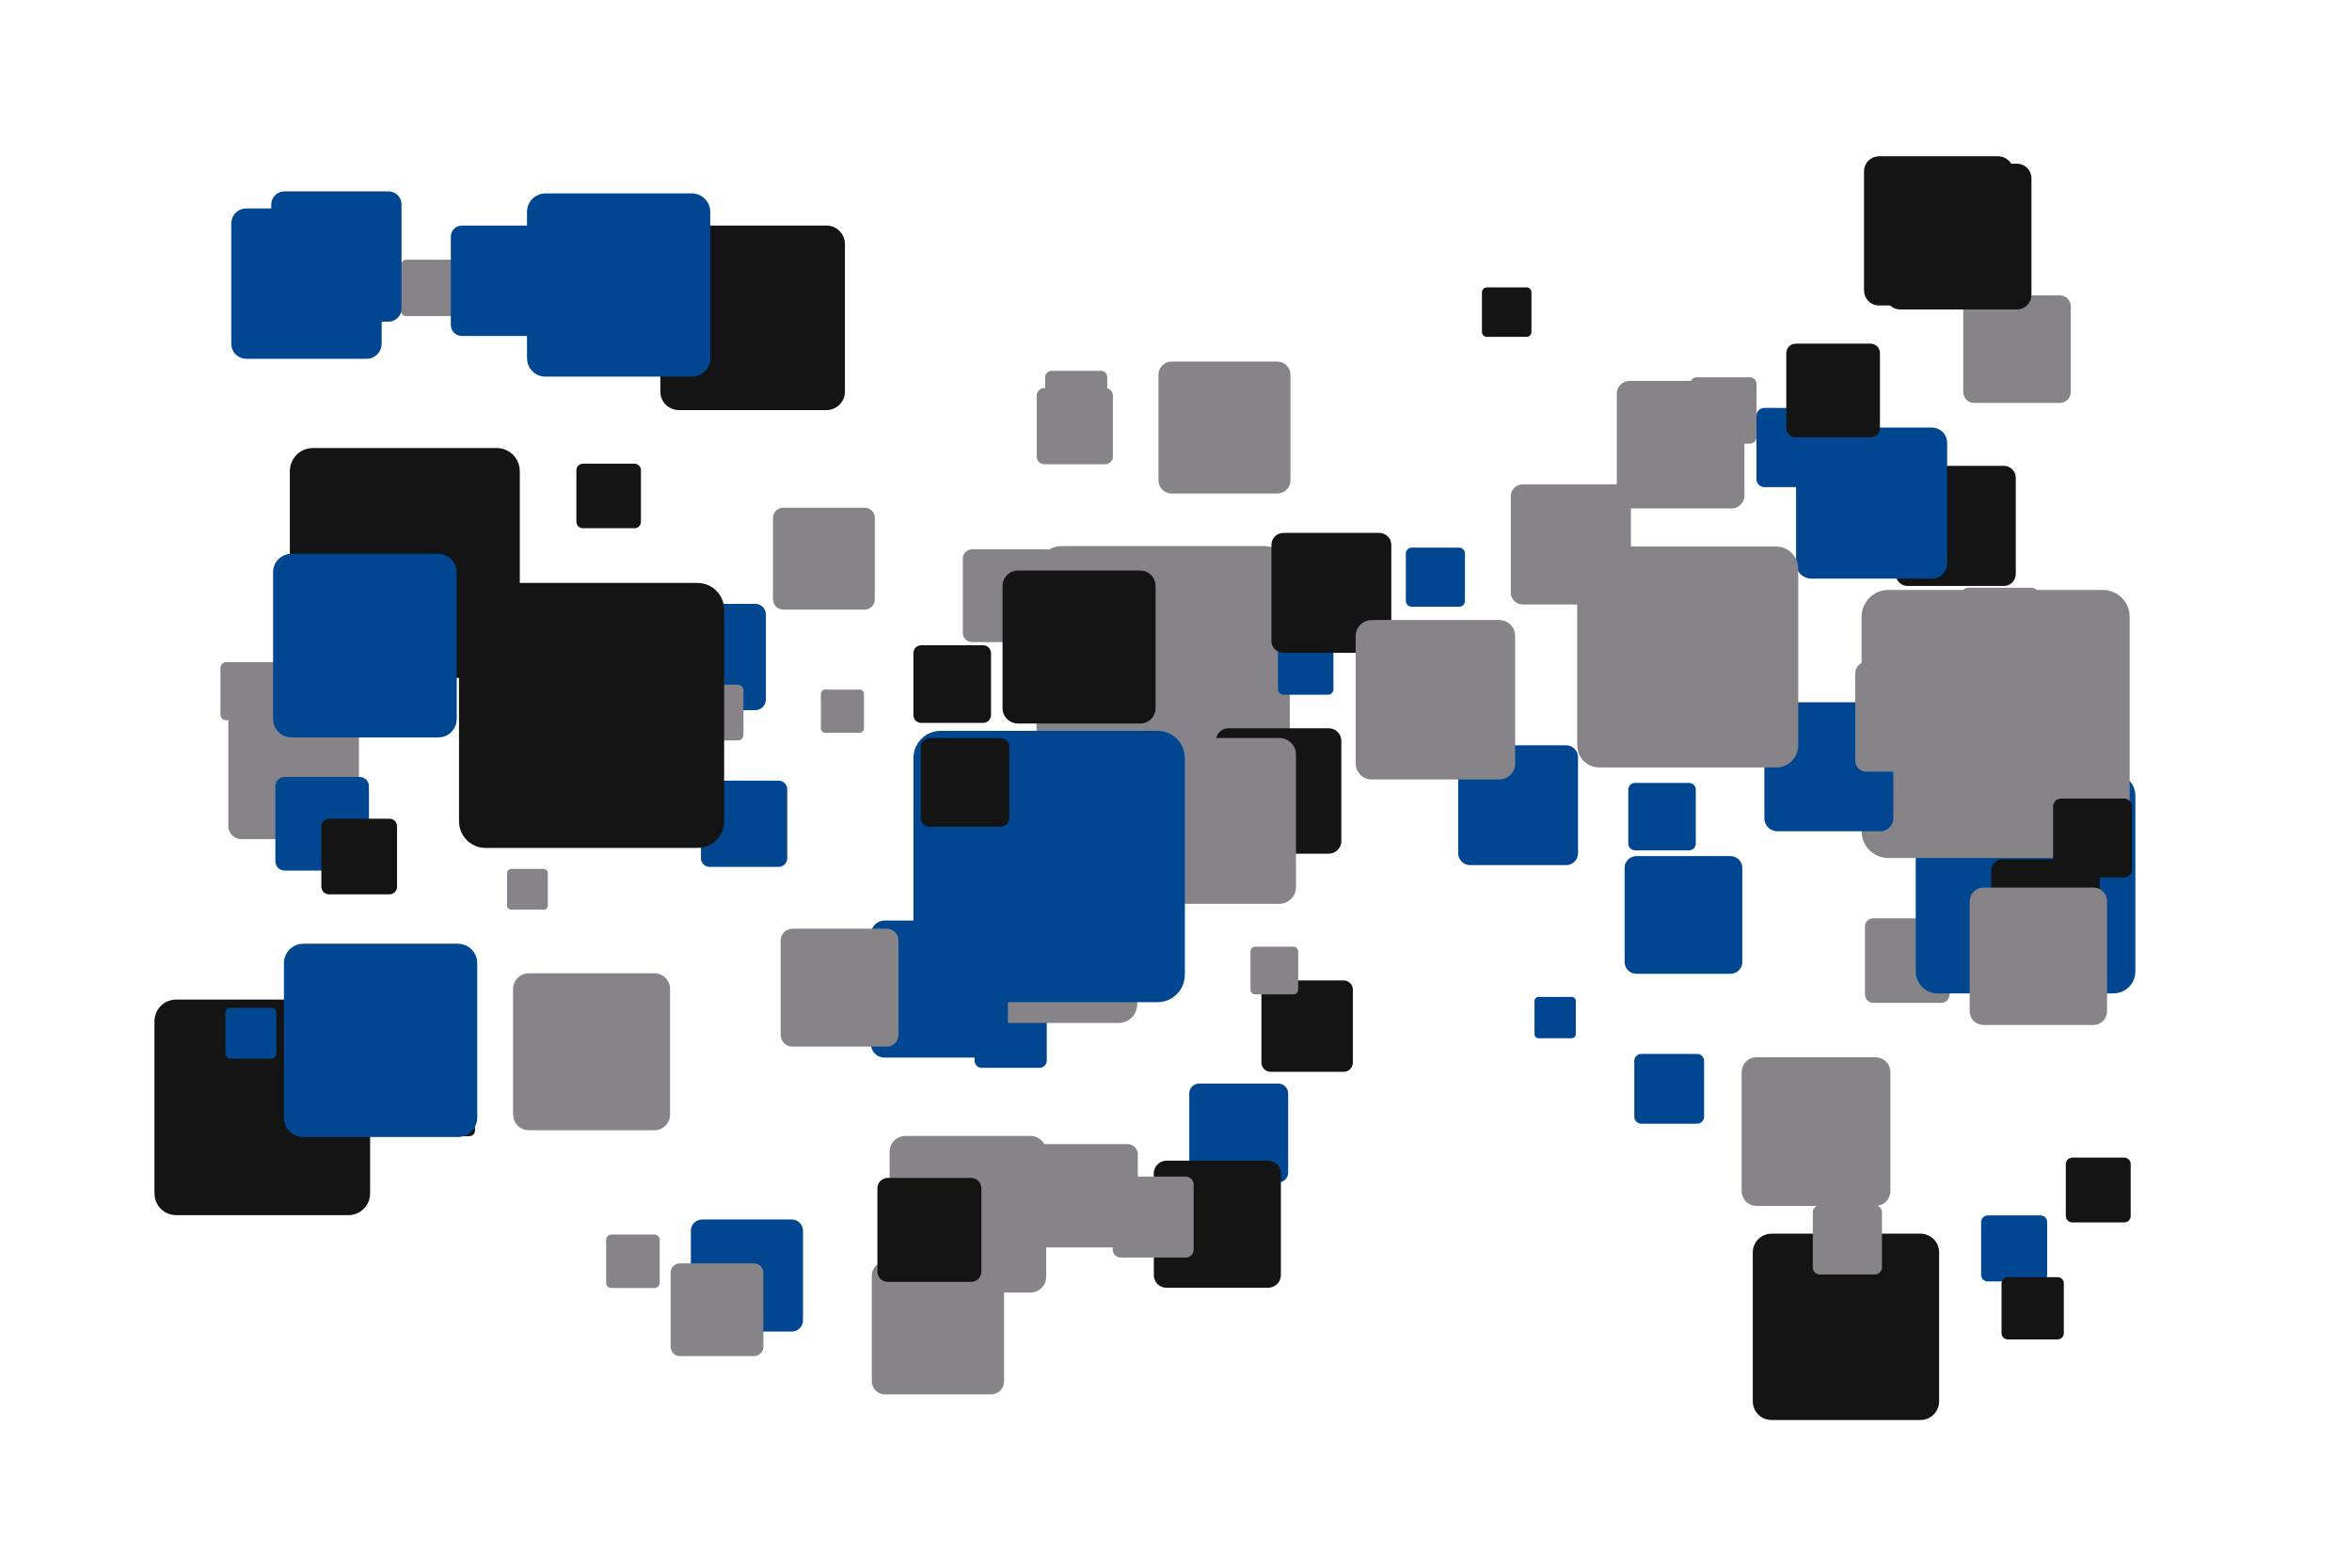 <?xml version='1.0' encoding='UTF-8' ?>
<svg xmlns='http://www.w3.org/2000/svg' xmlns:xlink='http://www.w3.org/1999/xlink' width='425.20pt' height='283.46pt' viewBox='0 0 425.20 283.46'>
<g class='svglite'>
<defs>
  <style type='text/css'><![CDATA[
    .svglite line, .svglite polyline, .svglite polygon, .svglite path, .svglite rect, .svglite circle {
      fill: none;
      stroke: #000000;
      stroke-linecap: round;
      stroke-linejoin: round;
      stroke-miterlimit: 10.00;
    }
    .svglite text {
      white-space: pre;
    }
    .svglite g.glyphgroup path {
      fill: inherit;
      stroke: none;
    }
  ]]></style>
</defs>
<rect width='100%' height='100%' style='stroke: none; fill: none;'/>
<defs>
  <clipPath id='cpMC4wMHw0MjUuMjB8MC4wMHwyODMuNDY='>
    <rect x='0.00' y='0.00' width='425.20' height='283.46' />
  </clipPath>
</defs>
<g clip-path='url(#cpMC4wMHw0MjUuMjB8MC4wMHwyODMuNDY=)'>
<rect x='0.00' y='0.00' width='425.20' height='283.46' style='stroke-width: 0.00; stroke: none;' />
<polygon points='306.75,80.22 316.35,80.22 316.30,80.21 316.50,80.21 316.69,80.17 316.87,80.10 317.03,80.00 317.18,79.88 317.31,79.74 317.42,79.57 317.49,79.40 317.54,79.21 317.55,79.02 317.55,79.02 317.55,69.42 317.55,69.42 317.54,69.22 317.49,69.04 317.42,68.86 317.31,68.70 317.18,68.55 317.03,68.43 316.87,68.33 316.69,68.26 316.50,68.23 316.35,68.22 306.75,68.22 306.90,68.23 306.71,68.22 306.51,68.24 306.33,68.29 306.15,68.38 305.99,68.49 305.86,68.62 305.74,68.78 305.65,68.95 305.59,69.13 305.56,69.32 305.55,69.42 305.55,79.02 305.56,78.92 305.56,79.11 305.59,79.30 305.65,79.49 305.74,79.66 305.86,79.81 305.99,79.95 306.15,80.05 306.33,80.14 306.51,80.19 306.71,80.21 ' style='stroke-width: 0.00; fill: #868489;' />
<polygon points='122.71,74.15 149.41,74.15 149.28,74.15 149.81,74.13 150.34,74.02 150.84,73.83 151.31,73.56 151.72,73.22 152.08,72.82 152.37,72.37 152.58,71.87 152.71,71.35 152.75,70.81 152.75,70.81 152.75,44.12 152.75,44.12 152.71,43.58 152.58,43.06 152.37,42.57 152.08,42.11 151.72,41.71 151.31,41.37 150.84,41.10 150.34,40.91 149.81,40.80 149.41,40.78 122.71,40.78 123.12,40.80 122.58,40.78 122.05,40.85 121.53,41.00 121.05,41.23 120.60,41.53 120.22,41.90 119.89,42.33 119.64,42.81 119.47,43.32 119.39,43.85 119.38,44.12 119.38,70.81 119.39,70.55 119.39,71.08 119.47,71.61 119.64,72.12 119.89,72.60 120.22,73.03 120.60,73.40 121.05,73.70 121.53,73.93 122.05,74.08 122.58,74.15 ' style='stroke-width: 0.00; fill: #141414;' />
<polygon points='338.68,181.34 350.92,181.34 350.85,181.34 351.10,181.33 351.34,181.28 351.57,181.19 351.79,181.07 351.98,180.91 352.14,180.73 352.27,180.52 352.37,180.29 352.43,180.05 352.45,179.81 352.45,179.81 352.45,167.57 352.45,167.57 352.43,167.32 352.37,167.08 352.27,166.86 352.14,166.65 351.98,166.46 351.79,166.31 351.57,166.18 351.34,166.10 351.10,166.05 350.92,166.04 338.68,166.04 338.86,166.05 338.61,166.04 338.37,166.07 338.13,166.14 337.91,166.24 337.71,166.38 337.53,166.55 337.38,166.75 337.27,166.97 337.19,167.20 337.15,167.44 337.15,167.57 337.15,179.81 337.15,179.68 337.15,179.93 337.19,180.17 337.27,180.41 337.38,180.62 337.53,180.82 337.71,180.99 337.91,181.13 338.13,181.24 338.37,181.31 338.61,181.34 ' style='stroke-width: 0.00; fill: #868489;' />
<polygon points='356.87,72.85 372.41,72.85 372.33,72.85 372.64,72.84 372.95,72.77 373.24,72.66 373.51,72.51 373.76,72.31 373.96,72.07 374.13,71.81 374.25,71.52 374.33,71.22 374.35,70.91 374.35,70.91 374.35,55.36 374.35,55.36 374.33,55.05 374.25,54.75 374.13,54.46 373.96,54.20 373.76,53.96 373.51,53.76 373.24,53.61 372.95,53.50 372.64,53.44 372.41,53.42 356.87,53.42 357.10,53.44 356.79,53.42 356.48,53.46 356.18,53.55 355.90,53.68 355.64,53.86 355.41,54.08 355.23,54.33 355.08,54.60 354.98,54.90 354.93,55.21 354.92,55.36 354.92,70.91 354.93,70.75 354.93,71.06 354.98,71.37 355.08,71.67 355.23,71.95 355.41,72.20 355.64,72.41 355.90,72.59 356.18,72.72 356.48,72.81 356.79,72.85 ' style='stroke-width: 0.00; fill: #868489;' />
<polygon points='191.96,144.53 228.60,144.53 228.41,144.52 229.15,144.49 229.87,144.35 230.56,144.09 231.20,143.72 231.77,143.25 232.26,142.70 232.65,142.08 232.94,141.40 233.11,140.68 233.17,139.95 233.17,139.95 233.17,103.32 233.17,103.32 233.11,102.58 232.94,101.87 232.65,101.19 232.26,100.57 231.77,100.01 231.20,99.55 230.56,99.18 229.87,98.92 229.15,98.77 228.60,98.74 191.96,98.74 192.52,98.77 191.78,98.74 191.05,98.83 190.34,99.03 189.67,99.35 189.07,99.77 188.54,100.28 188.09,100.87 187.75,101.52 187.52,102.22 187.40,102.95 187.38,103.32 187.38,139.95 187.40,139.58 187.40,140.32 187.52,141.04 187.75,141.74 188.09,142.40 188.54,142.98 189.07,143.50 189.67,143.91 190.34,144.23 191.05,144.43 191.78,144.52 ' style='stroke-width: 0.00; fill: #868489;' />
<polygon points='177.49,193.09 187.92,193.09 187.87,193.09 188.08,193.08 188.28,193.04 188.48,192.96 188.66,192.86 188.82,192.73 188.96,192.57 189.08,192.39 189.16,192.20 189.21,192.00 189.23,191.79 189.23,191.79 189.23,181.36 189.23,181.36 189.21,181.15 189.16,180.94 189.08,180.75 188.96,180.57 188.82,180.42 188.66,180.28 188.48,180.18 188.28,180.10 188.08,180.06 187.92,180.05 177.49,180.05 177.65,180.06 177.44,180.05 177.23,180.08 177.03,180.14 176.84,180.23 176.67,180.35 176.51,180.49 176.39,180.66 176.29,180.84 176.22,181.04 176.19,181.25 176.19,181.36 176.19,191.79 176.19,191.68 176.19,191.89 176.22,192.10 176.29,192.30 176.39,192.48 176.51,192.65 176.67,192.80 176.84,192.92 177.03,193.01 177.23,193.06 177.44,193.09 ' style='stroke-width: 0.00; fill: #014691;' />
<polygon points='76.96,205.44 84.88,205.44 84.84,205.44 85.00,205.43 85.15,205.40 85.30,205.34 85.44,205.26 85.56,205.16 85.67,205.04 85.75,204.91 85.82,204.76 85.85,204.61 85.87,204.45 85.87,204.45 85.87,196.53 85.87,196.53 85.85,196.37 85.82,196.21 85.75,196.07 85.67,195.93 85.56,195.81 85.44,195.71 85.30,195.63 85.15,195.58 85.00,195.54 84.88,195.54 76.96,195.54 77.08,195.54 76.92,195.54 76.76,195.56 76.61,195.60 76.46,195.67 76.33,195.76 76.22,195.87 76.12,196.00 76.05,196.14 75.99,196.29 75.97,196.45 75.97,196.53 75.97,204.45 75.97,204.37 75.97,204.53 75.99,204.68 76.05,204.83 76.12,204.98 76.22,205.10 76.33,205.21 76.46,205.30 76.61,205.37 76.76,205.42 76.92,205.44 ' style='stroke-width: 0.00; fill: #141414;' />
<polygon points='343.53,55.96 364.62,55.96 364.51,55.95 364.93,55.94 365.35,55.85 365.75,55.70 366.11,55.49 366.44,55.22 366.72,54.90 366.95,54.55 367.12,54.16 367.22,53.74 367.25,53.32 367.25,53.32 367.25,32.23 367.25,32.23 367.22,31.81 367.12,31.40 366.95,31.01 366.72,30.65 366.44,30.33 366.11,30.06 365.75,29.85 365.35,29.70 364.93,29.62 364.62,29.60 343.53,29.60 343.85,29.62 343.42,29.60 343.00,29.65 342.59,29.77 342.21,29.95 341.86,30.19 341.56,30.49 341.30,30.83 341.10,31.20 340.97,31.60 340.90,32.02 340.89,32.23 340.89,53.32 340.90,53.11 340.90,53.53 340.97,53.95 341.10,54.35 341.30,54.73 341.56,55.07 341.86,55.36 342.21,55.60 342.59,55.79 343.00,55.90 343.42,55.95 ' style='stroke-width: 0.00; fill: #141414;' />
<polygon points='234.99,112.20 243.81,112.20 243.76,112.20 243.94,112.19 244.12,112.15 244.28,112.09 244.44,112.00 244.57,111.89 244.69,111.76 244.78,111.61 244.85,111.44 244.90,111.27 244.91,111.10 244.91,111.10 244.91,102.28 244.91,102.28 244.90,102.10 244.85,101.93 244.78,101.76 244.69,101.61 244.57,101.48 244.44,101.37 244.28,101.28 244.12,101.22 243.94,101.18 243.81,101.17 234.99,101.17 235.12,101.18 234.94,101.17 234.77,101.20 234.60,101.24 234.44,101.32 234.29,101.42 234.16,101.54 234.06,101.69 233.97,101.84 233.92,102.01 233.89,102.19 233.89,102.28 233.89,111.10 233.89,111.01 233.89,111.18 233.92,111.36 233.97,111.53 234.06,111.69 234.16,111.83 234.29,111.95 234.44,112.05 234.60,112.13 234.77,112.18 234.94,112.20 ' style='stroke-width: 0.00; fill: #141414;' />
<polygon points='175.74,116.11 189.16,116.11 189.09,116.11 189.36,116.10 189.63,116.04 189.88,115.95 190.11,115.81 190.32,115.64 190.50,115.44 190.65,115.21 190.75,114.96 190.82,114.70 190.84,114.43 190.84,114.43 190.84,101.00 190.84,101.00 190.82,100.73 190.75,100.47 190.65,100.22 190.50,100.00 190.32,99.79 190.11,99.62 189.88,99.49 189.63,99.39 189.36,99.34 189.16,99.33 175.74,99.33 175.94,99.34 175.67,99.33 175.40,99.36 175.14,99.43 174.90,99.55 174.67,99.70 174.48,99.89 174.32,100.11 174.19,100.35 174.11,100.60 174.06,100.87 174.06,101.00 174.06,114.43 174.06,114.29 174.06,114.56 174.11,114.83 174.19,115.09 174.32,115.33 174.48,115.54 174.67,115.73 174.90,115.88 175.14,116.00 175.40,116.07 175.67,116.11 ' style='stroke-width: 0.00; fill: #868489;' />
<polygon points='175.53,184.97 202.25,184.97 202.11,184.97 202.65,184.95 203.18,184.84 203.68,184.65 204.14,184.38 204.56,184.04 204.92,183.64 205.20,183.18 205.41,182.69 205.54,182.17 205.59,181.63 205.59,181.63 205.59,154.92 205.59,154.92 205.54,154.38 205.41,153.86 205.20,153.37 204.92,152.91 204.56,152.51 204.14,152.17 203.68,151.90 203.18,151.71 202.65,151.60 202.25,151.58 175.53,151.58 175.94,151.60 175.40,151.58 174.87,151.65 174.35,151.80 173.86,152.03 173.42,152.33 173.03,152.70 172.71,153.13 172.46,153.61 172.29,154.12 172.21,154.65 172.19,154.92 172.19,181.63 172.21,181.36 172.21,181.90 172.29,182.43 172.46,182.94 172.71,183.42 173.03,183.85 173.42,184.22 173.86,184.52 174.35,184.75 174.87,184.90 175.40,184.97 ' style='stroke-width: 0.00; fill: #868489;' />
<polygon points='222.08,154.36 240.22,154.36 240.13,154.35 240.49,154.34 240.85,154.27 241.19,154.14 241.51,153.95 241.79,153.72 242.03,153.45 242.23,153.14 242.37,152.81 242.46,152.45 242.49,152.09 242.49,152.09 242.49,133.95 242.49,133.95 242.46,133.59 242.37,133.24 242.23,132.90 242.03,132.59 241.79,132.32 241.51,132.09 241.19,131.90 240.85,131.78 240.49,131.70 240.22,131.69 222.08,131.69 222.36,131.70 221.99,131.69 221.63,131.73 221.28,131.83 220.95,131.99 220.65,132.20 220.39,132.45 220.17,132.74 220.00,133.06 219.88,133.41 219.82,133.77 219.82,133.95 219.82,152.09 219.82,151.91 219.82,152.27 219.88,152.63 220.00,152.98 220.17,153.30 220.39,153.59 220.65,153.84 220.95,154.05 221.28,154.21 221.63,154.31 221.99,154.35 ' style='stroke-width: 0.00; fill: #141414;' />
<polygon points='98.59,68.10 125.09,68.10 124.96,68.10 125.49,68.08 126.01,67.97 126.51,67.78 126.97,67.52 127.39,67.18 127.74,66.78 128.03,66.33 128.23,65.84 128.36,65.32 128.40,64.79 128.40,64.79 128.40,38.29 128.40,38.29 128.36,37.76 128.23,37.24 128.03,36.75 127.74,36.30 127.39,35.90 126.97,35.56 126.51,35.29 126.01,35.10 125.49,35.00 125.09,34.97 98.59,34.97 98.99,35.00 98.45,34.98 97.92,35.04 97.41,35.19 96.93,35.42 96.49,35.72 96.11,36.09 95.79,36.52 95.54,36.99 95.37,37.49 95.29,38.02 95.27,38.29 95.27,64.79 95.29,64.52 95.29,65.06 95.37,65.58 95.54,66.09 95.79,66.56 96.11,66.99 96.49,67.36 96.93,67.66 97.41,67.89 97.92,68.04 98.45,68.10 ' style='stroke-width: 0.00; fill: #014691;' />
<polygon points='95.59,204.37 118.30,204.37 118.18,204.37 118.64,204.35 119.09,204.26 119.51,204.10 119.91,203.87 120.26,203.58 120.56,203.24 120.81,202.85 120.99,202.43 121.10,201.99 121.13,201.53 121.13,201.53 121.13,178.83 121.13,178.83 121.10,178.37 120.99,177.93 120.81,177.51 120.56,177.12 120.26,176.78 119.91,176.49 119.51,176.26 119.09,176.10 118.64,176.01 118.30,175.99 95.59,175.99 95.93,176.01 95.48,175.99 95.02,176.05 94.58,176.17 94.17,176.37 93.80,176.63 93.47,176.94 93.19,177.31 92.98,177.71 92.84,178.15 92.76,178.60 92.75,178.83 92.75,201.53 92.76,201.30 92.76,201.76 92.84,202.21 92.98,202.64 93.19,203.05 93.47,203.41 93.80,203.73 94.17,203.99 94.58,204.19 95.02,204.31 95.48,204.37 ' style='stroke-width: 0.00; fill: #868489;' />
<polygon points='355.86,120.49 367.23,120.49 367.17,120.49 367.40,120.48 367.62,120.43 367.84,120.35 368.04,120.24 368.21,120.09 368.36,119.92 368.49,119.73 368.58,119.52 368.63,119.30 368.65,119.07 368.65,119.07 368.65,107.70 368.65,107.70 368.63,107.47 368.58,107.25 368.49,107.04 368.36,106.85 368.21,106.68 368.04,106.53 367.84,106.42 367.62,106.34 367.40,106.29 367.23,106.28 355.86,106.28 356.03,106.29 355.81,106.28 355.58,106.31 355.36,106.37 355.15,106.47 354.96,106.60 354.80,106.76 354.66,106.94 354.56,107.15 354.48,107.36 354.45,107.59 354.44,107.70 354.44,119.07 354.45,118.95 354.45,119.18 354.48,119.41 354.56,119.63 354.66,119.83 354.80,120.01 354.96,120.17 355.15,120.30 355.36,120.40 355.58,120.46 355.81,120.49 ' style='stroke-width: 0.00; fill: #868489;' />
<polygon points='188.89,225.55 203.84,225.55 203.76,225.54 204.06,225.53 204.35,225.47 204.64,225.37 204.90,225.21 205.13,225.02 205.33,224.80 205.49,224.55 205.61,224.27 205.68,223.98 205.70,223.68 205.70,223.68 205.70,208.73 205.70,208.73 205.68,208.44 205.61,208.14 205.49,207.87 205.33,207.61 205.13,207.39 204.90,207.20 204.64,207.05 204.35,206.94 204.06,206.88 203.84,206.87 188.89,206.87 189.12,206.88 188.82,206.87 188.52,206.90 188.23,206.99 187.96,207.12 187.71,207.29 187.49,207.50 187.31,207.74 187.17,208.00 187.08,208.29 187.03,208.58 187.02,208.73 187.02,223.68 187.03,223.53 187.03,223.83 187.08,224.12 187.17,224.41 187.31,224.68 187.49,224.92 187.71,225.12 187.96,225.30 188.23,225.42 188.52,225.51 188.82,225.54 ' style='stroke-width: 0.00; fill: #868489;' />
<polygon points='73.48,57.16 81.65,57.16 81.61,57.16 81.77,57.15 81.93,57.12 82.09,57.06 82.23,56.98 82.36,56.88 82.47,56.75 82.55,56.61 82.62,56.46 82.66,56.30 82.67,56.14 82.67,56.14 82.67,47.97 82.67,47.97 82.66,47.81 82.62,47.65 82.55,47.50 82.47,47.36 82.36,47.23 82.23,47.13 82.09,47.05 81.93,46.99 81.77,46.96 81.65,46.95 73.48,46.95 73.60,46.96 73.44,46.95 73.28,46.97 73.12,47.02 72.97,47.09 72.84,47.18 72.72,47.29 72.62,47.42 72.54,47.57 72.49,47.73 72.46,47.89 72.46,47.97 72.46,56.14 72.46,56.06 72.46,56.22 72.49,56.38 72.54,56.54 72.62,56.68 72.72,56.82 72.84,56.93 72.97,57.02 73.12,57.09 73.28,57.14 73.44,57.16 ' style='stroke-width: 0.00; fill: #868489;' />
<polygon points='216.78,213.81 231.09,213.81 231.02,213.81 231.31,213.80 231.59,213.74 231.86,213.64 232.11,213.49 232.33,213.31 232.52,213.09 232.67,212.85 232.79,212.59 232.85,212.31 232.88,212.02 232.88,212.02 232.88,197.71 232.88,197.71 232.85,197.43 232.79,197.15 232.67,196.88 232.52,196.64 232.33,196.43 232.11,196.24 231.86,196.10 231.59,196.00 231.31,195.94 231.09,195.93 216.78,195.93 217.00,195.94 216.71,195.93 216.43,195.96 216.15,196.04 215.89,196.17 215.65,196.33 215.45,196.53 215.27,196.76 215.14,197.01 215.05,197.29 215.00,197.57 215.00,197.71 215.00,212.02 215.00,211.88 215.00,212.16 215.05,212.45 215.14,212.72 215.27,212.98 215.45,213.21 215.65,213.41 215.89,213.57 216.15,213.69 216.43,213.77 216.71,213.81 ' style='stroke-width: 0.00; fill: #014691;' />
<polygon points='43.64,151.73 62.53,151.73 62.43,151.73 62.81,151.72 63.19,151.64 63.54,151.51 63.87,151.32 64.16,151.08 64.42,150.79 64.62,150.47 64.77,150.12 64.86,149.75 64.89,149.37 64.89,149.37 64.89,130.48 64.89,130.48 64.86,130.11 64.77,129.74 64.62,129.39 64.42,129.07 64.16,128.78 63.87,128.54 63.54,128.35 63.19,128.22 62.81,128.14 62.53,128.12 43.64,128.12 43.93,128.14 43.55,128.13 43.17,128.17 42.80,128.28 42.46,128.44 42.15,128.66 41.87,128.92 41.65,129.22 41.47,129.56 41.35,129.92 41.29,130.29 41.28,130.48 41.28,149.37 41.29,149.18 41.29,149.56 41.35,149.94 41.47,150.30 41.65,150.63 41.87,150.94 42.15,151.20 42.46,151.42 42.80,151.58 43.17,151.69 43.55,151.73 ' style='stroke-width: 0.00; fill: #868489;' />
<polygon points='296.72,203.19 306.81,203.19 306.76,203.18 306.96,203.18 307.16,203.14 307.35,203.06 307.52,202.96 307.68,202.83 307.81,202.68 307.92,202.51 308.00,202.32 308.05,202.13 308.07,201.92 308.07,201.92 308.07,191.83 308.07,191.83 308.05,191.63 308.00,191.43 307.92,191.25 307.81,191.08 307.68,190.92 307.52,190.80 307.35,190.69 307.16,190.62 306.96,190.58 306.81,190.57 296.72,190.57 296.87,190.58 296.66,190.57 296.46,190.60 296.27,190.65 296.08,190.74 295.92,190.86 295.77,191.00 295.65,191.16 295.55,191.34 295.49,191.53 295.46,191.73 295.45,191.83 295.45,201.92 295.46,201.82 295.46,202.03 295.49,202.23 295.55,202.42 295.65,202.60 295.77,202.76 295.92,202.90 296.08,203.02 296.27,203.10 296.46,203.16 296.66,203.18 ' style='stroke-width: 0.00; fill: #014691;' />
<polygon points='275.29,109.30 292.67,109.30 292.58,109.30 292.93,109.28 293.27,109.21 293.60,109.09 293.90,108.91 294.17,108.69 294.40,108.43 294.59,108.14 294.73,107.81 294.81,107.48 294.84,107.13 294.84,107.13 294.84,89.75 294.84,89.75 294.81,89.40 294.73,89.06 294.59,88.74 294.40,88.45 294.17,88.19 293.90,87.96 293.60,87.79 293.27,87.67 292.93,87.60 292.67,87.58 275.29,87.58 275.55,87.60 275.21,87.58 274.86,87.62 274.52,87.72 274.21,87.87 273.92,88.07 273.67,88.31 273.46,88.59 273.29,88.90 273.18,89.23 273.13,89.58 273.12,89.75 273.12,107.13 273.13,106.95 273.13,107.30 273.18,107.65 273.29,107.98 273.46,108.29 273.67,108.57 273.92,108.81 274.21,109.01 274.52,109.16 274.86,109.25 275.21,109.30 ' style='stroke-width: 0.00; fill: #868489;' />
<polygon points='352.33,100.75 358.91,100.75 358.87,100.75 359.01,100.74 359.14,100.71 359.26,100.67 359.37,100.60 359.48,100.52 359.56,100.42 359.64,100.31 359.69,100.18 359.72,100.06 359.73,99.92 359.73,99.92 359.73,93.35 359.73,93.35 359.72,93.22 359.69,93.09 359.64,92.97 359.56,92.85 359.48,92.75 359.37,92.67 359.26,92.60 359.14,92.56 359.01,92.53 358.91,92.53 352.33,92.53 352.43,92.53 352.30,92.53 352.17,92.54 352.04,92.58 351.92,92.64 351.81,92.71 351.72,92.80 351.64,92.91 351.57,93.03 351.53,93.15 351.51,93.28 351.51,93.35 351.51,99.92 351.51,99.86 351.51,99.99 351.53,100.12 351.57,100.25 351.64,100.36 351.72,100.47 351.81,100.56 351.92,100.64 352.04,100.69 352.17,100.73 352.30,100.75 ' style='stroke-width: 0.00; fill: #868489;' />
<polygon points='210.88,232.85 229.26,232.85 229.17,232.84 229.54,232.83 229.90,232.75 230.24,232.62 230.56,232.44 230.85,232.21 231.10,231.93 231.29,231.62 231.44,231.28 231.53,230.92 231.56,230.55 231.56,230.55 231.56,212.17 231.56,212.17 231.53,211.80 231.44,211.44 231.29,211.10 231.10,210.79 230.85,210.51 230.56,210.28 230.24,210.10 229.90,209.97 229.54,209.89 229.26,209.87 210.88,209.87 211.16,209.89 210.79,209.88 210.42,209.92 210.07,210.02 209.73,210.18 209.43,210.39 209.16,210.65 208.94,210.94 208.77,211.27 208.65,211.62 208.59,211.99 208.59,212.17 208.59,230.55 208.59,230.36 208.59,230.73 208.65,231.10 208.77,231.45 208.94,231.78 209.16,232.07 209.43,232.33 209.73,232.54 210.07,232.70 210.42,232.80 210.79,232.84 ' style='stroke-width: 0.00; fill: #141414;' />
<polygon points='232.04,125.62 240.06,125.62 240.02,125.62 240.18,125.61 240.34,125.58 240.49,125.52 240.63,125.44 240.76,125.34 240.86,125.22 240.95,125.08 241.01,124.93 241.05,124.77 241.06,124.61 241.06,124.61 241.06,116.59 241.06,116.59 241.05,116.43 241.01,116.27 240.95,116.12 240.86,115.99 240.76,115.87 240.63,115.76 240.49,115.68 240.34,115.63 240.18,115.59 240.06,115.59 232.04,115.59 232.16,115.59 232.00,115.59 231.84,115.61 231.68,115.65 231.53,115.72 231.40,115.81 231.29,115.92 231.19,116.05 231.11,116.20 231.06,116.35 231.04,116.51 231.03,116.59 231.03,124.61 231.04,124.53 231.04,124.69 231.06,124.85 231.11,125.01 231.19,125.15 231.29,125.28 231.40,125.39 231.53,125.48 231.68,125.55 231.84,125.60 232.00,125.62 ' style='stroke-width: 0.00; fill: #014691;' />
<polygon points='350.30,179.63 382.07,179.63 381.91,179.63 382.55,179.60 383.18,179.47 383.77,179.25 384.33,178.93 384.82,178.52 385.25,178.04 385.59,177.50 385.84,176.92 385.99,176.29 386.04,175.66 386.04,175.66 386.04,143.88 386.04,143.88 385.99,143.25 385.84,142.63 385.59,142.04 385.25,141.50 384.82,141.02 384.33,140.62 383.77,140.30 383.18,140.07 382.55,139.94 382.07,139.91 350.30,139.91 350.78,139.94 350.14,139.92 349.50,139.99 348.89,140.17 348.31,140.44 347.79,140.81 347.33,141.25 346.94,141.76 346.64,142.33 346.44,142.93 346.34,143.56 346.33,143.88 346.33,175.66 346.34,175.34 346.34,175.98 346.44,176.61 346.64,177.21 346.94,177.78 347.33,178.29 347.79,178.73 348.31,179.10 348.89,179.37 349.50,179.55 350.14,179.63 ' style='stroke-width: 0.00; fill: #014691;' />
<polygon points='229.70,193.80 242.92,193.80 242.85,193.80 243.12,193.79 243.38,193.74 243.62,193.64 243.85,193.51 244.06,193.34 244.24,193.14 244.38,192.92 244.48,192.67 244.55,192.42 244.57,192.15 244.57,192.15 244.57,178.93 244.57,178.93 244.55,178.67 244.48,178.41 244.38,178.16 244.24,177.94 244.06,177.74 243.85,177.57 243.62,177.44 243.38,177.34 243.12,177.29 242.92,177.28 229.70,177.28 229.90,177.29 229.63,177.28 229.37,177.31 229.11,177.39 228.87,177.50 228.65,177.65 228.46,177.84 228.30,178.05 228.18,178.28 228.09,178.54 228.05,178.80 228.04,178.93 228.04,192.15 228.05,192.02 228.05,192.28 228.09,192.55 228.18,192.80 228.30,193.03 228.46,193.25 228.65,193.43 228.87,193.58 229.11,193.70 229.37,193.77 229.63,193.80 ' style='stroke-width: 0.00; fill: #141414;' />
<polygon points='265.78,156.43 283.11,156.43 283.03,156.43 283.37,156.42 283.72,156.35 284.04,156.22 284.34,156.05 284.61,155.83 284.85,155.57 285.03,155.27 285.17,154.95 285.25,154.61 285.28,154.27 285.28,154.27 285.28,136.93 285.28,136.93 285.25,136.58 285.17,136.24 285.03,135.92 284.85,135.63 284.61,135.37 284.34,135.15 284.04,134.97 283.72,134.85 283.37,134.78 283.11,134.76 265.78,134.76 266.04,134.78 265.69,134.76 265.34,134.81 265.01,134.90 264.69,135.05 264.41,135.25 264.15,135.49 263.95,135.77 263.78,136.08 263.67,136.41 263.62,136.75 263.61,136.93 263.61,154.27 263.62,154.09 263.62,154.44 263.67,154.78 263.78,155.12 263.95,155.42 264.15,155.70 264.41,155.94 264.69,156.14 265.01,156.29 265.34,156.39 265.69,156.43 ' style='stroke-width: 0.00; fill: #014691;' />
<polygon points='232.02,118.04 249.36,118.04 249.27,118.04 249.62,118.02 249.96,117.95 250.29,117.83 250.59,117.66 250.86,117.43 251.09,117.17 251.28,116.88 251.41,116.56 251.50,116.22 251.52,115.87 251.52,115.87 251.52,98.53 251.52,98.53 251.50,98.18 251.41,97.84 251.28,97.52 251.09,97.23 250.86,96.97 250.59,96.75 250.29,96.57 249.96,96.45 249.62,96.38 249.36,96.36 232.02,96.36 232.28,96.38 231.93,96.37 231.58,96.41 231.25,96.50 230.93,96.65 230.65,96.85 230.39,97.09 230.18,97.37 230.02,97.68 229.91,98.01 229.86,98.36 229.85,98.53 229.85,115.87 229.86,115.70 229.86,116.05 229.91,116.39 230.02,116.72 230.18,117.03 230.39,117.31 230.65,117.55 230.93,117.75 231.25,117.90 231.58,118.00 231.93,118.04 ' style='stroke-width: 0.00; fill: #141414;' />
<polygon points='278.15,187.73 284.14,187.73 284.11,187.73 284.23,187.73 284.34,187.70 284.46,187.66 284.56,187.60 284.65,187.52 284.73,187.43 284.80,187.33 284.84,187.22 284.87,187.10 284.88,186.98 284.88,186.98 284.88,181.00 284.88,181.00 284.87,180.88 284.84,180.77 284.80,180.66 284.73,180.55 284.65,180.46 284.56,180.39 284.46,180.33 284.34,180.29 284.23,180.26 284.14,180.26 278.15,180.26 278.25,180.26 278.12,180.26 278.01,180.27 277.89,180.30 277.78,180.36 277.68,180.42 277.60,180.51 277.52,180.60 277.47,180.71 277.43,180.83 277.41,180.94 277.41,181.00 277.41,186.98 277.41,186.92 277.41,187.04 277.43,187.16 277.47,187.28 277.52,187.38 277.60,187.48 277.68,187.56 277.78,187.63 277.89,187.68 278.01,187.72 278.12,187.73 ' style='stroke-width: 0.00; fill: #014691;' />
<polygon points='361.95,174.99 377.64,174.99 377.56,174.99 377.87,174.97 378.18,174.91 378.48,174.80 378.75,174.64 378.99,174.44 379.20,174.20 379.37,173.94 379.50,173.65 379.57,173.34 379.60,173.03 379.60,173.03 379.60,157.34 379.60,157.34 379.57,157.02 379.50,156.72 379.37,156.43 379.20,156.16 378.99,155.92 378.75,155.72 378.48,155.57 378.18,155.46 377.87,155.39 377.64,155.38 361.95,155.38 362.18,155.39 361.87,155.38 361.56,155.42 361.25,155.51 360.97,155.64 360.71,155.82 360.48,156.04 360.29,156.29 360.14,156.57 360.04,156.87 359.99,157.18 359.99,157.34 359.99,173.03 359.99,172.87 359.99,173.18 360.04,173.50 360.14,173.80 360.29,174.07 360.48,174.33 360.71,174.55 360.97,174.72 361.25,174.86 361.56,174.95 361.87,174.99 ' style='stroke-width: 0.00; fill: #141414;' />
<polygon points='366.17,131.83 375.47,131.83 375.43,131.83 375.61,131.82 375.80,131.78 375.97,131.72 376.14,131.62 376.28,131.50 376.40,131.36 376.50,131.20 376.58,131.03 376.62,130.85 376.64,130.66 376.64,130.66 376.64,121.36 376.64,121.36 376.62,121.17 376.58,120.99 376.50,120.82 376.40,120.66 376.28,120.52 376.14,120.40 375.97,120.31 375.80,120.24 375.61,120.21 375.47,120.20 366.17,120.20 366.31,120.21 366.12,120.20 365.94,120.22 365.76,120.27 365.59,120.35 365.44,120.46 365.30,120.59 365.19,120.74 365.10,120.91 365.04,121.08 365.01,121.27 365.01,121.36 365.01,130.66 365.01,130.57 365.01,130.76 365.04,130.94 365.10,131.12 365.19,131.29 365.30,131.44 365.44,131.57 365.59,131.67 365.76,131.75 365.94,131.80 366.12,131.83 ' style='stroke-width: 0.00; fill: #868489;' />
<polygon points='247.97,140.94 271.03,140.94 270.91,140.94 271.38,140.92 271.83,140.83 272.27,140.66 272.67,140.43 273.03,140.14 273.34,139.79 273.58,139.40 273.77,138.97 273.88,138.52 273.91,138.06 273.91,138.06 273.91,115.00 273.91,115.00 273.88,114.53 273.77,114.08 273.58,113.66 273.34,113.26 273.03,112.92 272.67,112.62 272.27,112.39 271.83,112.23 271.38,112.13 271.03,112.11 247.97,112.11 248.31,112.13 247.85,112.12 247.39,112.17 246.94,112.30 246.53,112.50 246.14,112.76 245.81,113.08 245.53,113.46 245.31,113.87 245.17,114.31 245.09,114.76 245.08,115.00 245.08,138.06 245.09,137.83 245.09,138.29 245.17,138.75 245.31,139.19 245.53,139.60 245.81,139.97 246.14,140.29 246.53,140.56 246.94,140.76 247.39,140.88 247.85,140.94 ' style='stroke-width: 0.00; fill: #868489;' />
<polygon points='163.65,233.71 186.30,233.71 186.19,233.71 186.64,233.69 187.09,233.60 187.51,233.44 187.91,233.21 188.26,232.92 188.56,232.58 188.81,232.20 188.98,231.78 189.09,231.33 189.13,230.88 189.13,230.88 189.13,208.23 189.13,208.23 189.09,207.78 188.98,207.34 188.81,206.92 188.56,206.53 188.26,206.19 187.91,205.90 187.51,205.67 187.09,205.51 186.64,205.42 186.30,205.40 163.65,205.40 163.99,205.42 163.54,205.40 163.08,205.46 162.65,205.58 162.23,205.78 161.86,206.04 161.53,206.35 161.26,206.72 161.05,207.12 160.90,207.55 160.83,208.00 160.82,208.23 160.82,230.88 160.83,230.65 160.83,231.11 160.90,231.56 161.05,231.99 161.26,232.39 161.53,232.76 161.86,233.07 162.23,233.33 162.65,233.53 163.08,233.65 163.54,233.71 ' style='stroke-width: 0.00; fill: #868489;' />
<polygon points='351.32,152.71 371.77,152.71 371.67,152.71 372.08,152.69 372.48,152.61 372.87,152.46 373.22,152.26 373.54,152.00 373.81,151.69 374.03,151.34 374.19,150.96 374.29,150.56 374.33,150.15 374.33,150.15 374.33,129.70 374.33,129.70 374.29,129.29 374.19,128.90 374.03,128.52 373.81,128.17 373.54,127.86 373.22,127.60 372.87,127.40 372.48,127.25 372.08,127.17 371.77,127.15 351.32,127.15 351.63,127.17 351.22,127.15 350.81,127.20 350.42,127.32 350.04,127.49 349.71,127.73 349.41,128.01 349.16,128.34 348.97,128.70 348.84,129.09 348.78,129.50 348.77,129.70 348.77,150.15 348.78,149.95 348.78,150.36 348.84,150.76 348.97,151.15 349.16,151.52 349.41,151.85 349.71,152.13 350.04,152.37 350.42,152.54 350.81,152.66 351.22,152.71 ' style='stroke-width: 0.00; fill: #868489;' />
<polygon points='320.24,256.76 347.19,256.76 347.06,256.76 347.60,256.74 348.13,256.63 348.64,256.44 349.11,256.16 349.53,255.82 349.89,255.42 350.18,254.96 350.39,254.46 350.52,253.93 350.56,253.39 350.56,253.39 350.56,226.44 350.56,226.44 350.52,225.90 350.39,225.37 350.18,224.87 349.89,224.41 349.53,224.01 349.11,223.66 348.64,223.39 348.13,223.20 347.60,223.09 347.19,223.07 320.24,223.07 320.64,223.09 320.10,223.07 319.56,223.14 319.04,223.29 318.55,223.52 318.11,223.83 317.72,224.20 317.39,224.64 317.14,225.12 316.97,225.63 316.88,226.17 316.87,226.44 316.87,253.39 316.88,253.12 316.88,253.66 316.97,254.20 317.14,254.71 317.39,255.19 317.72,255.63 318.11,256.00 318.55,256.31 319.04,256.54 319.56,256.69 320.10,256.76 ' style='stroke-width: 0.00; fill: #141414;' />
<polygon points='121.16,128.41 136.54,128.41 136.46,128.41 136.77,128.39 137.07,128.33 137.36,128.22 137.63,128.07 137.87,127.87 138.07,127.64 138.24,127.38 138.36,127.09 138.43,126.79 138.46,126.48 138.46,126.48 138.46,111.11 138.46,111.11 138.43,110.80 138.36,110.50 138.24,110.22 138.07,109.96 137.87,109.72 137.63,109.53 137.36,109.37 137.07,109.26 136.77,109.20 136.54,109.19 121.16,109.19 121.39,109.20 121.08,109.19 120.78,109.23 120.48,109.31 120.20,109.45 119.94,109.62 119.72,109.84 119.54,110.08 119.39,110.36 119.29,110.65 119.24,110.96 119.24,111.11 119.24,126.48 119.24,126.33 119.24,126.64 119.29,126.94 119.39,127.24 119.54,127.51 119.72,127.76 119.94,127.97 120.20,128.15 120.48,128.28 120.78,128.37 121.08,128.41 ' style='stroke-width: 0.00; fill: #014691;' />
<polygon points='159.91,191.23 179.73,191.23 179.63,191.23 180.03,191.21 180.42,191.13 180.79,190.99 181.14,190.79 181.45,190.54 181.71,190.24 181.93,189.90 182.08,189.54 182.18,189.15 182.21,188.75 182.21,188.75 182.21,168.93 182.21,168.93 182.18,168.53 182.08,168.15 181.93,167.78 181.71,167.44 181.45,167.14 181.14,166.89 180.79,166.69 180.42,166.55 180.03,166.47 179.73,166.45 159.91,166.45 160.21,166.47 159.81,166.45 159.41,166.50 159.03,166.61 158.67,166.78 158.34,167.01 158.06,167.29 157.82,167.61 157.63,167.96 157.50,168.34 157.44,168.73 157.43,168.93 157.43,188.75 157.44,188.55 157.44,188.95 157.50,189.34 157.63,189.72 157.82,190.08 158.06,190.39 158.34,190.67 158.67,190.90 159.03,191.07 159.41,191.18 159.81,191.23 ' style='stroke-width: 0.00; fill: #014691;' />
<polygon points='83.50,60.75 99.47,60.75 99.39,60.74 99.71,60.73 100.02,60.67 100.32,60.55 100.60,60.39 100.85,60.19 101.06,59.95 101.23,59.68 101.36,59.38 101.44,59.07 101.46,58.75 101.46,58.75 101.46,42.78 101.46,42.78 101.44,42.46 101.36,42.15 101.23,41.85 101.06,41.58 100.85,41.34 100.60,41.14 100.32,40.98 100.02,40.87 99.71,40.80 99.47,40.79 83.50,40.79 83.74,40.80 83.42,40.79 83.10,40.83 82.79,40.92 82.50,41.05 82.24,41.24 82.00,41.46 81.81,41.72 81.66,42.00 81.56,42.30 81.51,42.62 81.50,42.78 81.50,58.75 81.51,58.59 81.51,58.91 81.56,59.23 81.66,59.53 81.81,59.82 82.00,60.07 82.24,60.30 82.50,60.48 82.79,60.62 83.10,60.71 83.42,60.74 ' style='stroke-width: 0.00; fill: #014691;' />
<polygon points='51.40,58.16 70.24,58.16 70.14,58.16 70.52,58.14 70.89,58.07 71.25,57.93 71.57,57.74 71.87,57.50 72.12,57.22 72.32,56.90 72.47,56.55 72.56,56.18 72.59,55.81 72.59,55.81 72.59,36.97 72.59,36.97 72.56,36.59 72.47,36.22 72.32,35.87 72.12,35.55 71.87,35.27 71.57,35.03 71.25,34.84 70.89,34.70 70.52,34.63 70.24,34.61 51.40,34.61 51.68,34.63 51.30,34.61 50.92,34.66 50.56,34.76 50.22,34.93 49.91,35.14 49.63,35.40 49.41,35.71 49.23,36.04 49.11,36.40 49.05,36.78 49.04,36.97 49.04,55.81 49.05,55.62 49.05,55.99 49.11,56.37 49.23,56.73 49.41,57.06 49.63,57.37 49.91,57.63 50.22,57.84 50.56,58.01 50.92,58.11 51.30,58.16 ' style='stroke-width: 0.00; fill: #014691;' />
<polygon points='341.38,155.15 380.16,155.15 379.97,155.14 380.75,155.11 381.51,154.96 382.24,154.68 382.92,154.29 383.52,153.80 384.04,153.21 384.46,152.55 384.76,151.84 384.95,151.08 385.01,150.30 385.01,150.30 385.01,111.52 385.01,111.52 384.95,110.74 384.76,109.98 384.46,109.26 384.04,108.61 383.52,108.02 382.92,107.53 382.24,107.14 381.51,106.86 380.75,106.71 380.16,106.67 341.38,106.67 341.97,106.71 341.19,106.67 340.41,106.77 339.66,106.98 338.96,107.32 338.32,107.76 337.75,108.30 337.28,108.93 336.92,109.62 336.67,110.36 336.55,111.13 336.53,111.52 336.53,150.30 336.55,149.91 336.55,150.69 336.67,151.46 336.92,152.20 337.28,152.89 337.75,153.52 338.32,154.06 338.96,154.50 339.66,154.83 340.41,155.05 341.19,155.14 ' style='stroke-width: 0.00; fill: #868489;' />
<polygon points='128.28,156.75 140.76,156.75 140.69,156.75 140.94,156.74 141.19,156.68 141.42,156.60 141.64,156.47 141.84,156.31 142.00,156.12 142.14,155.91 142.24,155.68 142.30,155.44 142.32,155.19 142.32,155.19 142.32,142.71 142.32,142.71 142.30,142.46 142.24,142.21 142.14,141.98 142.00,141.77 141.84,141.58 141.64,141.43 141.42,141.30 141.19,141.21 140.94,141.16 140.76,141.15 128.28,141.15 128.47,141.16 128.22,141.15 127.97,141.18 127.72,141.25 127.50,141.36 127.29,141.50 127.11,141.67 126.96,141.88 126.84,142.10 126.76,142.34 126.72,142.58 126.72,142.71 126.72,155.19 126.72,155.06 126.72,155.31 126.76,155.56 126.84,155.80 126.96,156.02 127.11,156.22 127.29,156.39 127.50,156.54 127.72,156.65 127.97,156.71 128.22,156.75 ' style='stroke-width: 0.00; fill: #014691;' />
<polygon points='99.94,140.06 106.74,140.06 106.70,140.05 106.84,140.05 106.97,140.02 107.10,139.97 107.22,139.90 107.32,139.82 107.41,139.72 107.49,139.60 107.54,139.47 107.57,139.34 107.59,139.21 107.59,139.21 107.59,132.41 107.59,132.41 107.57,132.27 107.54,132.14 107.49,132.01 107.41,131.89 107.32,131.79 107.22,131.71 107.10,131.64 106.97,131.59 106.84,131.56 106.74,131.56 99.94,131.56 100.04,131.56 99.90,131.56 99.77,131.57 99.63,131.61 99.51,131.67 99.40,131.75 99.30,131.84 99.22,131.95 99.15,132.07 99.11,132.20 99.09,132.34 99.09,132.41 99.09,139.21 99.09,139.14 99.09,139.27 99.11,139.41 99.15,139.54 99.22,139.66 99.30,139.77 99.40,139.86 99.51,139.94 99.63,140.00 99.77,140.04 99.90,140.05 ' style='stroke-width: 0.00; fill: #141414;' />
<polygon points='328.97,230.45 338.97,230.45 338.92,230.44 339.12,230.44 339.32,230.40 339.51,230.32 339.68,230.22 339.84,230.10 339.97,229.95 340.08,229.78 340.16,229.59 340.21,229.40 340.22,229.20 340.22,229.20 340.22,219.19 340.22,219.19 340.21,218.99 340.16,218.80 340.08,218.61 339.97,218.44 339.84,218.29 339.68,218.17 339.51,218.06 339.32,217.99 339.12,217.95 338.97,217.94 328.97,217.94 329.12,217.95 328.92,217.94 328.72,217.97 328.53,218.02 328.35,218.11 328.18,218.23 328.04,218.36 327.92,218.53 327.82,218.70 327.76,218.89 327.73,219.09 327.72,219.19 327.72,229.20 327.73,229.09 327.73,229.30 327.76,229.49 327.82,229.69 327.92,229.86 328.04,230.02 328.18,230.16 328.35,230.28 328.53,230.36 328.72,230.42 328.92,230.44 ' style='stroke-width: 0.00; fill: #868489;' />
<polygon points='188.79,83.94 199.81,83.94 199.76,83.94 199.98,83.93 200.19,83.88 200.40,83.80 200.59,83.69 200.76,83.55 200.91,83.39 201.03,83.20 201.12,83.00 201.17,82.78 201.19,82.56 201.19,82.56 201.19,71.54 201.19,71.54 201.17,71.32 201.12,71.11 201.03,70.90 200.91,70.71 200.76,70.55 200.59,70.41 200.40,70.30 200.19,70.22 199.98,70.17 199.81,70.16 188.79,70.16 188.96,70.17 188.74,70.17 188.52,70.19 188.30,70.25 188.10,70.35 187.92,70.48 187.76,70.63 187.63,70.81 187.53,71.00 187.46,71.21 187.42,71.43 187.42,71.54 187.42,82.56 187.42,82.45 187.42,82.67 187.46,82.89 187.53,83.10 187.63,83.30 187.76,83.47 187.92,83.63 188.10,83.75 188.30,83.85 188.52,83.91 188.74,83.94 ' style='stroke-width: 0.00; fill: #868489;' />
<polygon points='141.58,110.22 156.31,110.22 156.24,110.22 156.53,110.21 156.83,110.15 157.10,110.05 157.36,109.90 157.59,109.71 157.78,109.49 157.94,109.24 158.06,108.96 158.13,108.68 158.15,108.38 158.15,108.38 158.15,93.65 158.15,93.65 158.13,93.36 158.06,93.07 157.94,92.80 157.78,92.55 157.59,92.32 157.36,92.14 157.10,91.99 156.83,91.88 156.53,91.82 156.31,91.81 141.58,91.81 141.80,91.82 141.51,91.81 141.21,91.85 140.93,91.93 140.66,92.06 140.42,92.22 140.20,92.43 140.03,92.67 139.89,92.93 139.79,93.21 139.75,93.50 139.74,93.65 139.74,108.38 139.75,108.23 139.75,108.53 139.79,108.82 139.89,109.10 140.03,109.37 140.20,109.60 140.42,109.81 140.66,109.98 140.93,110.10 141.21,110.19 141.51,110.22 ' style='stroke-width: 0.00; fill: #868489;' />
<polygon points='40.90,130.23 49.30,130.23 49.25,130.23 49.42,130.22 49.59,130.19 49.75,130.13 49.89,130.05 50.02,129.94 50.14,129.81 50.23,129.67 50.29,129.51 50.33,129.35 50.35,129.18 50.35,129.18 50.35,120.78 50.35,120.78 50.33,120.61 50.29,120.45 50.23,120.29 50.14,120.15 50.02,120.02 49.89,119.92 49.75,119.83 49.59,119.77 49.42,119.74 49.30,119.73 40.90,119.73 41.02,119.74 40.85,119.73 40.69,119.75 40.52,119.80 40.37,119.87 40.23,119.97 40.11,120.09 40.01,120.22 39.93,120.37 39.88,120.53 39.85,120.70 39.85,120.78 39.85,129.18 39.85,129.10 39.85,129.27 39.88,129.43 39.93,129.59 40.01,129.74 40.11,129.88 40.23,130.00 40.37,130.09 40.52,130.16 40.69,130.21 40.85,130.23 ' style='stroke-width: 0.00; fill: #868489;' />
<polygon points='125.33,133.89 133.40,133.89 133.36,133.89 133.52,133.89 133.68,133.85 133.83,133.80 133.97,133.72 134.10,133.61 134.21,133.49 134.29,133.35 134.36,133.20 134.40,133.05 134.41,132.88 134.41,132.88 134.41,124.81 134.41,124.81 134.40,124.65 134.36,124.49 134.29,124.34 134.21,124.20 134.10,124.08 133.97,123.98 133.83,123.90 133.68,123.84 133.52,123.81 133.40,123.80 125.33,123.80 125.45,123.81 125.28,123.80 125.12,123.82 124.97,123.87 124.82,123.94 124.69,124.03 124.57,124.14 124.47,124.27 124.40,124.41 124.35,124.57 124.32,124.73 124.32,124.81 124.32,132.88 124.32,132.80 124.32,132.97 124.35,133.13 124.40,133.28 124.47,133.42 124.57,133.55 124.69,133.67 124.82,133.76 124.97,133.83 125.12,133.87 125.28,133.89 ' style='stroke-width: 0.00; fill: #868489;' />
<polygon points='255.22,109.71 263.78,109.71 263.73,109.71 263.90,109.70 264.07,109.67 264.23,109.61 264.38,109.52 264.52,109.41 264.63,109.29 264.72,109.14 264.79,108.98 264.83,108.81 264.84,108.64 264.84,108.64 264.84,100.09 264.84,100.09 264.83,99.92 264.79,99.75 264.72,99.59 264.63,99.45 264.52,99.32 264.38,99.21 264.23,99.12 264.07,99.06 263.90,99.03 263.78,99.02 255.22,99.02 255.35,99.03 255.18,99.02 255.01,99.04 254.84,99.09 254.69,99.16 254.55,99.26 254.42,99.38 254.32,99.52 254.24,99.67 254.18,99.83 254.16,100.00 254.15,100.09 254.15,108.64 254.16,108.56 254.16,108.73 254.18,108.90 254.24,109.06 254.32,109.21 254.42,109.35 254.55,109.47 254.69,109.57 254.84,109.64 255.01,109.69 255.18,109.71 ' style='stroke-width: 0.00; fill: #014691;' />
<polygon points='126.93,240.77 143.14,240.77 143.06,240.77 143.38,240.76 143.70,240.69 144.01,240.57 144.29,240.41 144.54,240.20 144.76,239.96 144.93,239.69 145.06,239.39 145.14,239.07 145.17,238.74 145.17,238.74 145.17,222.53 145.17,222.53 145.14,222.21 145.06,221.89 144.93,221.59 144.76,221.31 144.54,221.07 144.29,220.86 144.01,220.70 143.70,220.58 143.38,220.52 143.14,220.50 126.93,220.50 127.17,220.52 126.84,220.51 126.52,220.55 126.21,220.64 125.91,220.78 125.64,220.96 125.41,221.19 125.21,221.45 125.06,221.74 124.96,222.05 124.91,222.37 124.90,222.53 124.90,238.74 124.91,238.58 124.91,238.91 124.96,239.23 125.06,239.54 125.21,239.83 125.41,240.09 125.64,240.31 125.91,240.50 126.21,240.64 126.52,240.73 126.84,240.77 ' style='stroke-width: 0.00; fill: #014691;' />
<polygon points='31.82,219.72 63.01,219.72 62.85,219.72 63.48,219.69 64.09,219.57 64.68,219.34 65.22,219.03 65.71,218.63 66.13,218.16 66.46,217.63 66.71,217.06 66.86,216.45 66.91,215.82 66.91,215.82 66.91,184.64 66.91,184.64 66.86,184.01 66.71,183.40 66.46,182.82 66.13,182.29 65.71,181.82 65.22,181.43 64.68,181.11 64.09,180.89 63.48,180.77 63.01,180.74 31.82,180.74 32.29,180.77 31.67,180.74 31.04,180.82 30.44,180.99 29.87,181.26 29.36,181.62 28.90,182.05 28.53,182.55 28.24,183.11 28.04,183.70 27.94,184.32 27.92,184.64 27.92,215.82 27.94,215.51 27.94,216.14 28.04,216.76 28.24,217.35 28.53,217.91 28.90,218.41 29.36,218.84 29.87,219.20 30.44,219.47 31.04,219.64 31.67,219.72 ' style='stroke-width: 0.00; fill: #141414;' />
<polygon points='54.82,205.59 82.78,205.59 82.64,205.59 83.21,205.57 83.76,205.45 84.28,205.25 84.77,204.97 85.21,204.62 85.58,204.20 85.88,203.72 86.10,203.20 86.23,202.66 86.28,202.10 86.28,202.10 86.28,174.14 86.28,174.14 86.23,173.58 86.10,173.03 85.88,172.51 85.58,172.04 85.21,171.62 84.77,171.26 84.28,170.98 83.76,170.78 83.21,170.67 82.78,170.64 54.82,170.64 55.25,170.67 54.68,170.65 54.13,170.71 53.59,170.87 53.08,171.11 52.61,171.43 52.21,171.82 51.87,172.27 51.61,172.77 51.43,173.30 51.34,173.86 51.33,174.14 51.33,202.10 51.34,201.82 51.34,202.38 51.43,202.93 51.61,203.47 51.87,203.97 52.21,204.41 52.61,204.80 53.08,205.12 53.59,205.36 54.13,205.52 54.68,205.59 ' style='stroke-width: 0.00; fill: #014691;' />
<polygon points='64.86,118.18 84.08,118.18 83.99,118.18 84.37,118.17 84.75,118.09 85.11,117.95 85.45,117.76 85.75,117.51 86.00,117.22 86.21,116.90 86.36,116.54 86.46,116.17 86.49,115.78 86.49,115.78 86.49,96.56 86.49,96.56 86.46,96.18 86.36,95.80 86.21,95.44 86.00,95.12 85.75,94.83 85.45,94.58 85.11,94.39 84.75,94.25 84.37,94.18 84.08,94.16 64.86,94.16 65.15,94.18 64.77,94.16 64.38,94.21 64.01,94.31 63.66,94.48 63.34,94.70 63.07,94.97 62.83,95.28 62.65,95.62 62.53,95.99 62.47,96.37 62.46,96.56 62.46,115.78 62.47,115.59 62.47,115.97 62.53,116.36 62.65,116.72 62.83,117.06 63.07,117.37 63.34,117.64 63.66,117.86 64.01,118.03 64.38,118.13 64.77,118.18 ' style='stroke-width: 0.00; fill: #868489;' />
<polygon points='122.92,245.20 136.33,245.20 136.26,245.20 136.53,245.19 136.79,245.14 137.04,245.04 137.28,244.91 137.49,244.74 137.67,244.53 137.81,244.31 137.92,244.06 137.98,243.80 138.00,243.53 138.00,243.53 138.00,230.12 138.00,230.12 137.98,229.85 137.92,229.59 137.81,229.34 137.67,229.11 137.49,228.91 137.28,228.74 137.04,228.60 136.79,228.51 136.53,228.45 136.33,228.44 122.92,228.44 123.12,228.45 122.85,228.44 122.58,228.47 122.32,228.55 122.08,228.67 121.86,228.82 121.66,229.01 121.50,229.22 121.37,229.46 121.29,229.72 121.24,229.98 121.24,230.12 121.24,243.53 121.24,243.39 121.24,243.66 121.29,243.93 121.37,244.18 121.50,244.42 121.66,244.64 121.86,244.83 122.08,244.98 122.32,245.09 122.58,245.17 122.85,245.20 ' style='stroke-width: 0.00; fill: #868489;' />
<polygon points='184.01,130.83 206.14,130.83 206.03,130.82 206.47,130.80 206.91,130.72 207.33,130.56 207.71,130.34 208.06,130.05 208.35,129.72 208.59,129.34 208.76,128.93 208.87,128.50 208.91,128.06 208.91,128.06 208.91,105.93 208.91,105.93 208.87,105.48 208.76,105.05 208.59,104.64 208.35,104.27 208.06,103.93 207.71,103.65 207.33,103.43 206.91,103.27 206.47,103.18 206.14,103.16 184.01,103.16 184.34,103.18 183.90,103.16 183.46,103.22 183.03,103.34 182.63,103.53 182.26,103.79 181.94,104.09 181.67,104.45 181.46,104.84 181.32,105.27 181.25,105.71 181.24,105.93 181.24,128.06 181.25,127.84 181.25,128.28 181.32,128.72 181.46,129.14 181.67,129.54 181.94,129.89 182.26,130.20 182.63,130.45 183.03,130.65 183.46,130.77 183.90,130.82 ' style='stroke-width: 0.00; fill: #141414;' />
<polygon points='290.04,137.58 299.06,137.58 299.01,137.58 299.19,137.57 299.37,137.53 299.54,137.47 299.70,137.38 299.84,137.26 299.96,137.13 300.05,136.97 300.13,136.81 300.17,136.63 300.18,136.45 300.18,136.45 300.18,127.43 300.18,127.43 300.17,127.25 300.13,127.07 300.05,126.91 299.96,126.75 299.84,126.62 299.70,126.50 299.54,126.41 299.37,126.35 299.19,126.31 299.06,126.30 290.04,126.30 290.17,126.31 289.99,126.30 289.81,126.32 289.64,126.38 289.47,126.45 289.32,126.56 289.19,126.68 289.08,126.83 289.00,126.99 288.94,127.16 288.91,127.34 288.91,127.43 288.91,136.45 288.91,136.36 288.91,136.54 288.94,136.72 289.00,136.89 289.08,137.05 289.19,137.20 289.32,137.32 289.47,137.43 289.64,137.50 289.81,137.56 289.99,137.58 ' style='stroke-width: 0.00; fill: #868489;' />
<polygon points='344.87,105.95 362.25,105.95 362.16,105.95 362.51,105.94 362.85,105.87 363.18,105.74 363.48,105.57 363.75,105.35 363.98,105.08 364.17,104.79 364.31,104.47 364.39,104.13 364.42,103.78 364.42,103.78 364.42,86.40 364.42,86.40 364.39,86.05 364.31,85.71 364.17,85.39 363.98,85.09 363.75,84.83 363.48,84.61 363.18,84.44 362.85,84.31 362.51,84.24 362.25,84.23 344.87,84.23 345.13,84.24 344.78,84.23 344.43,84.27 344.10,84.37 343.78,84.52 343.49,84.72 343.24,84.96 343.03,85.24 342.87,85.55 342.76,85.88 342.70,86.23 342.70,86.40 342.70,103.78 342.70,103.60 342.70,103.95 342.76,104.30 342.87,104.63 343.03,104.94 343.24,105.22 343.49,105.46 343.78,105.66 344.10,105.81 344.43,105.91 344.78,105.95 ' style='stroke-width: 0.00; fill: #141414;' />
<polygon points='293.15,116.54 303.15,116.54 303.10,116.54 303.30,116.53 303.50,116.49 303.69,116.42 303.86,116.32 304.02,116.19 304.15,116.04 304.26,115.87 304.34,115.69 304.38,115.49 304.40,115.29 304.40,115.29 304.40,105.30 304.40,105.30 304.38,105.09 304.34,104.90 304.26,104.71 304.15,104.54 304.02,104.39 303.86,104.27 303.69,104.17 303.50,104.09 303.30,104.05 303.15,104.05 293.15,104.05 293.31,104.05 293.10,104.05 292.90,104.07 292.71,104.13 292.53,104.21 292.36,104.33 292.22,104.47 292.10,104.63 292.01,104.81 291.94,105.00 291.91,105.19 291.91,105.30 291.91,115.29 291.91,115.19 291.91,115.39 291.94,115.59 292.01,115.78 292.10,115.96 292.22,116.12 292.36,116.26 292.53,116.37 292.71,116.46 292.90,116.52 293.10,116.54 ' style='stroke-width: 0.00; fill: #014691;' />
<polygon points='207.31,163.42 231.29,163.42 231.17,163.42 231.65,163.40 232.13,163.30 232.58,163.13 232.99,162.89 233.37,162.59 233.69,162.23 233.95,161.82 234.14,161.37 234.25,160.91 234.29,160.43 234.29,160.43 234.29,136.44 234.29,136.44 234.25,135.96 234.14,135.49 233.95,135.05 233.69,134.64 233.37,134.28 232.99,133.97 232.58,133.73 232.13,133.56 231.65,133.46 231.29,133.44 207.31,133.44 207.67,133.46 207.19,133.44 206.71,133.50 206.24,133.64 205.81,133.84 205.41,134.12 205.06,134.45 204.77,134.84 204.55,135.26 204.39,135.72 204.32,136.20 204.31,136.44 204.31,160.43 204.32,160.18 204.32,160.67 204.39,161.14 204.55,161.60 204.77,162.03 205.06,162.41 205.41,162.75 205.81,163.02 206.24,163.23 206.71,163.36 207.19,163.42 ' style='stroke-width: 0.00; fill: #868489;' />
<polygon points='359.35,231.71 368.90,231.71 368.85,231.71 369.04,231.70 369.23,231.67 369.41,231.60 369.58,231.50 369.73,231.38 369.86,231.24 369.96,231.07 370.03,230.90 370.08,230.71 370.09,230.52 370.09,230.52 370.09,220.96 370.09,220.96 370.08,220.77 370.03,220.59 369.96,220.41 369.86,220.25 369.73,220.10 369.58,219.98 369.41,219.88 369.23,219.82 369.04,219.78 368.90,219.77 359.35,219.77 359.49,219.78 359.30,219.77 359.11,219.79 358.92,219.85 358.75,219.93 358.59,220.04 358.45,220.17 358.34,220.33 358.25,220.50 358.19,220.68 358.16,220.87 358.15,220.96 358.15,230.52 358.16,230.42 358.16,230.61 358.19,230.80 358.25,230.99 358.34,231.16 358.45,231.31 358.59,231.44 358.75,231.55 358.92,231.63 359.11,231.69 359.30,231.71 ' style='stroke-width: 0.00; fill: #014691;' />
<polygon points='226.93,179.80 233.83,179.80 233.80,179.80 233.93,179.80 234.07,179.77 234.20,179.72 234.32,179.65 234.43,179.56 234.52,179.46 234.59,179.34 234.65,179.21 234.68,179.08 234.69,178.94 234.69,178.94 234.69,172.04 234.69,172.04 234.68,171.90 234.65,171.77 234.59,171.64 234.52,171.52 234.43,171.42 234.32,171.33 234.20,171.26 234.07,171.21 233.93,171.18 233.83,171.18 226.93,171.18 227.03,171.18 226.89,171.18 226.76,171.19 226.62,171.23 226.50,171.29 226.38,171.37 226.28,171.47 226.20,171.58 226.13,171.70 226.09,171.83 226.07,171.97 226.07,172.04 226.07,178.94 226.07,178.87 226.07,179.01 226.09,179.15 226.13,179.28 226.20,179.40 226.28,179.51 226.38,179.61 226.50,179.69 226.62,179.75 226.76,179.79 226.89,179.80 ' style='stroke-width: 0.00; fill: #868489;' />
<polygon points='170.04,181.21 209.29,181.21 209.09,181.21 209.88,181.17 210.65,181.02 211.39,180.74 212.08,180.34 212.69,179.84 213.21,179.25 213.63,178.58 213.94,177.86 214.13,177.09 214.20,176.30 214.20,176.30 214.20,137.05 214.20,137.05 214.13,136.27 213.94,135.50 213.63,134.77 213.21,134.11 212.69,133.51 212.08,133.02 211.39,132.62 210.65,132.34 209.88,132.18 209.29,132.15 170.04,132.15 170.63,132.18 169.84,132.15 169.06,132.25 168.30,132.47 167.58,132.80 166.93,133.25 166.37,133.80 165.89,134.43 165.52,135.13 165.27,135.88 165.15,136.66 165.13,137.05 165.13,176.30 165.15,175.91 165.15,176.70 165.27,177.48 165.52,178.23 165.89,178.93 166.37,179.56 166.93,180.10 167.58,180.55 168.30,180.89 169.06,181.11 169.84,181.21 ' style='stroke-width: 0.00; fill: #014691;' />
<polygon points='110.55,232.90 118.29,232.90 118.25,232.90 118.40,232.89 118.56,232.86 118.70,232.81 118.84,232.73 118.96,232.63 119.06,232.51 119.14,232.38 119.21,232.24 119.24,232.09 119.26,231.93 119.26,231.93 119.26,224.19 119.26,224.19 119.24,224.03 119.21,223.88 119.14,223.74 119.06,223.61 118.96,223.49 118.84,223.39 118.70,223.32 118.56,223.26 118.40,223.23 118.29,223.22 110.55,223.22 110.66,223.23 110.51,223.22 110.35,223.24 110.20,223.28 110.06,223.35 109.93,223.44 109.82,223.55 109.73,223.67 109.66,223.81 109.61,223.96 109.58,224.11 109.58,224.19 109.58,231.93 109.58,231.85 109.58,232.01 109.61,232.16 109.66,232.31 109.73,232.45 109.82,232.57 109.93,232.68 110.06,232.77 110.20,232.84 110.35,232.88 110.51,232.90 ' style='stroke-width: 0.00; fill: #868489;' />
<polygon points='306.43,131.32 316.16,131.32 316.11,131.32 316.31,131.31 316.50,131.27 316.68,131.20 316.85,131.10 317.00,130.98 317.13,130.83 317.24,130.67 317.31,130.49 317.36,130.30 317.37,130.10 317.37,130.10 317.37,120.38 317.37,120.38 317.36,120.18 317.31,119.99 317.24,119.81 317.13,119.65 317.00,119.50 316.85,119.38 316.68,119.28 316.50,119.21 316.31,119.17 316.16,119.16 306.43,119.16 306.58,119.17 306.38,119.16 306.19,119.19 306.00,119.24 305.82,119.32 305.66,119.43 305.52,119.57 305.40,119.73 305.31,119.90 305.25,120.09 305.22,120.28 305.22,120.38 305.22,130.10 305.22,130.01 305.22,130.20 305.25,130.39 305.31,130.58 305.40,130.75 305.52,130.91 305.66,131.04 305.82,131.16 306.00,131.24 306.19,131.29 306.38,131.32 ' style='stroke-width: 0.00; fill: #141414;' />
<polygon points='105.37,95.51 114.70,95.51 114.66,95.51 114.84,95.50 115.03,95.47 115.20,95.40 115.37,95.30 115.51,95.19 115.64,95.05 115.74,94.89 115.81,94.71 115.85,94.53 115.87,94.34 115.87,94.34 115.87,85.01 115.87,85.01 115.85,84.82 115.81,84.64 115.74,84.47 115.64,84.31 115.51,84.17 115.37,84.05 115.20,83.96 115.03,83.89 114.84,83.85 114.70,83.84 105.37,83.84 105.51,83.85 105.32,83.85 105.14,83.87 104.96,83.92 104.79,84.00 104.63,84.11 104.50,84.24 104.38,84.39 104.30,84.55 104.24,84.73 104.21,84.92 104.20,85.01 104.20,94.34 104.21,94.25 104.21,94.44 104.24,94.62 104.30,94.80 104.38,94.97 104.50,95.12 104.63,95.25 104.79,95.36 104.96,95.44 105.14,95.49 105.32,95.51 ' style='stroke-width: 0.00; fill: #141414;' />
<polygon points='160.00,252.13 179.13,252.13 179.04,252.13 179.42,252.11 179.80,252.04 180.16,251.90 180.49,251.71 180.79,251.47 181.04,251.18 181.25,250.85 181.40,250.50 181.49,250.12 181.52,249.74 181.52,249.74 181.52,230.60 181.52,230.60 181.49,230.22 181.40,229.85 181.25,229.49 181.04,229.17 180.79,228.88 180.49,228.64 180.16,228.44 179.80,228.31 179.42,228.23 179.13,228.21 160.00,228.21 160.28,228.23 159.90,228.21 159.52,228.26 159.15,228.37 158.80,228.53 158.48,228.75 158.20,229.02 157.97,229.33 157.79,229.67 157.67,230.03 157.61,230.41 157.60,230.60 157.60,249.74 157.61,249.55 157.61,249.93 157.67,250.31 157.79,250.68 157.97,251.02 158.20,251.33 158.48,251.59 158.80,251.81 159.15,251.98 159.52,252.08 159.90,252.13 ' style='stroke-width: 0.00; fill: #868489;' />
<polygon points='374.64,221.04 384.02,221.04 383.97,221.04 384.16,221.03 384.34,220.99 384.52,220.93 384.68,220.83 384.83,220.71 384.96,220.57 385.06,220.41 385.13,220.24 385.18,220.05 385.19,219.87 385.19,219.87 385.19,210.48 385.19,210.48 385.18,210.30 385.13,210.11 385.06,209.94 384.96,209.78 384.83,209.64 384.68,209.52 384.52,209.43 384.34,209.36 384.16,209.32 384.02,209.31 374.64,209.31 374.78,209.32 374.59,209.31 374.40,209.34 374.22,209.39 374.05,209.47 373.89,209.58 373.76,209.71 373.65,209.86 373.56,210.02 373.50,210.20 373.47,210.39 373.46,210.48 373.46,219.87 373.47,219.77 373.47,219.96 373.50,220.15 373.56,220.33 373.65,220.49 373.76,220.64 373.89,220.77 374.05,220.88 374.22,220.96 374.40,221.02 374.59,221.04 ' style='stroke-width: 0.00; fill: #141414;' />
<polygon points='56.56,122.57 89.81,122.57 89.64,122.57 90.31,122.54 90.97,122.41 91.59,122.17 92.17,121.84 92.69,121.41 93.13,120.91 93.49,120.35 93.75,119.73 93.91,119.08 93.97,118.42 93.97,118.42 93.97,85.16 93.97,85.16 93.91,84.50 93.75,83.85 93.49,83.23 93.13,82.67 92.69,82.17 92.17,81.74 91.59,81.41 90.97,81.17 90.31,81.04 89.81,81.01 56.56,81.01 57.06,81.04 56.39,81.01 55.73,81.09 55.09,81.28 54.48,81.56 53.93,81.94 53.45,82.41 53.05,82.94 52.74,83.53 52.52,84.17 52.42,84.83 52.40,85.16 52.40,118.42 52.42,118.08 52.42,118.75 52.52,119.41 52.74,120.04 53.05,120.64 53.45,121.17 53.93,121.64 54.48,122.02 55.09,122.30 55.73,122.49 56.39,122.57 ' style='stroke-width: 0.00; fill: #141414;' />
<polygon points='52.69,133.34 79.25,133.34 79.12,133.34 79.65,133.31 80.18,133.21 80.68,133.02 81.14,132.75 81.55,132.41 81.91,132.01 82.19,131.56 82.40,131.07 82.53,130.55 82.57,130.02 82.57,130.02 82.57,103.45 82.57,103.45 82.53,102.92 82.40,102.40 82.19,101.91 81.91,101.46 81.55,101.06 81.14,100.72 80.68,100.45 80.18,100.26 79.65,100.16 79.25,100.13 52.69,100.13 53.09,100.16 52.55,100.14 52.02,100.20 51.51,100.35 51.03,100.58 50.59,100.88 50.20,101.25 49.88,101.68 49.63,102.15 49.46,102.66 49.38,103.19 49.37,103.45 49.37,130.02 49.38,129.75 49.38,130.29 49.46,130.81 49.63,131.32 49.88,131.79 50.20,132.22 50.59,132.59 51.03,132.89 51.51,133.12 52.02,133.27 52.55,133.34 ' style='stroke-width: 0.00; fill: #014691;' />
<polygon points='321.30,150.30 339.95,150.30 339.85,150.29 340.23,150.28 340.60,150.20 340.95,150.07 341.27,149.88 341.56,149.65 341.81,149.36 342.01,149.05 342.16,148.70 342.25,148.34 342.28,147.96 342.28,147.96 342.28,129.32 342.28,129.32 342.25,128.94 342.16,128.58 342.01,128.23 341.81,127.92 341.56,127.63 341.27,127.40 340.95,127.21 340.60,127.08 340.23,127.00 339.95,126.98 321.30,126.98 321.58,127.00 321.20,126.99 320.83,127.03 320.47,127.14 320.13,127.30 319.82,127.51 319.55,127.77 319.33,128.07 319.15,128.40 319.04,128.76 318.97,129.13 318.97,129.32 318.97,147.96 318.97,147.78 318.97,148.15 319.04,148.52 319.15,148.88 319.33,149.21 319.55,149.51 319.82,149.77 320.13,149.98 320.47,150.14 320.83,150.25 321.20,150.29 ' style='stroke-width: 0.00; fill: #014691;' />
<polygon points='51.47,157.41 65.01,157.41 64.94,157.41 65.21,157.40 65.48,157.34 65.73,157.25 65.97,157.11 66.18,156.94 66.36,156.73 66.51,156.50 66.61,156.25 66.68,155.99 66.70,155.72 66.70,155.72 66.70,142.18 66.70,142.18 66.68,141.91 66.61,141.64 66.51,141.39 66.36,141.16 66.18,140.96 65.97,140.79 65.73,140.65 65.48,140.55 65.21,140.50 65.01,140.49 51.47,140.49 51.67,140.50 51.40,140.49 51.13,140.52 50.87,140.60 50.62,140.71 50.40,140.87 50.20,141.06 50.04,141.27 49.91,141.51 49.83,141.77 49.78,142.04 49.78,142.18 49.78,155.72 49.78,155.58 49.78,155.85 49.83,156.12 49.91,156.38 50.04,156.62 50.20,156.84 50.40,157.03 50.62,157.18 50.87,157.30 51.13,157.38 51.40,157.41 ' style='stroke-width: 0.00; fill: #014691;' />
<polygon points='92.40,164.48 98.29,164.48 98.26,164.48 98.38,164.48 98.50,164.45 98.61,164.41 98.71,164.35 98.80,164.28 98.88,164.19 98.94,164.09 98.99,163.98 99.02,163.86 99.03,163.75 99.03,163.75 99.03,157.86 99.03,157.86 99.02,157.74 98.99,157.62 98.94,157.52 98.88,157.42 98.80,157.33 98.71,157.25 98.61,157.19 98.50,157.15 98.38,157.13 98.29,157.12 92.40,157.12 92.49,157.13 92.37,157.12 92.26,157.14 92.14,157.17 92.04,157.22 91.94,157.29 91.85,157.37 91.78,157.46 91.73,157.57 91.69,157.68 91.67,157.80 91.67,157.86 91.67,163.75 91.67,163.69 91.67,163.80 91.69,163.92 91.73,164.03 91.78,164.14 91.85,164.23 91.94,164.32 92.04,164.38 92.14,164.43 92.26,164.47 92.37,164.48 ' style='stroke-width: 0.00; fill: #868489;' />
<polygon points='94.80,146.86 106.72,146.86 106.66,146.86 106.90,146.85 107.13,146.80 107.36,146.72 107.56,146.60 107.75,146.45 107.91,146.27 108.04,146.06 108.13,145.84 108.19,145.61 108.21,145.37 108.21,145.37 108.21,133.45 108.21,133.45 108.19,133.22 108.13,132.98 108.04,132.76 107.91,132.56 107.75,132.38 107.56,132.23 107.36,132.11 107.13,132.02 106.90,131.98 106.72,131.96 94.80,131.96 94.98,131.98 94.74,131.97 94.50,131.99 94.27,132.06 94.06,132.16 93.86,132.30 93.68,132.47 93.54,132.66 93.43,132.87 93.35,133.10 93.32,133.33 93.31,133.45 93.31,145.37 93.32,145.25 93.32,145.49 93.35,145.73 93.43,145.96 93.54,146.17 93.68,146.36 93.86,146.53 94.06,146.66 94.27,146.76 94.50,146.83 94.74,146.86 ' style='stroke-width: 0.00; fill: #141414;' />
<polygon points='149.18,132.49 155.42,132.49 155.38,132.49 155.51,132.48 155.63,132.46 155.75,132.41 155.86,132.35 155.96,132.27 156.04,132.18 156.11,132.07 156.15,131.95 156.18,131.83 156.19,131.71 156.19,131.71 156.19,125.47 156.19,125.47 156.18,125.35 156.15,125.23 156.11,125.11 156.04,125.00 155.96,124.91 155.86,124.83 155.75,124.77 155.63,124.72 155.51,124.70 155.42,124.69 149.18,124.69 149.27,124.70 149.15,124.69 149.02,124.71 148.90,124.74 148.79,124.80 148.69,124.87 148.60,124.96 148.52,125.06 148.46,125.17 148.42,125.29 148.40,125.41 148.40,125.47 148.40,131.71 148.40,131.64 148.40,131.77 148.42,131.89 148.46,132.01 148.52,132.12 148.60,132.22 148.69,132.31 148.79,132.38 148.90,132.44 149.02,132.47 149.15,132.49 ' style='stroke-width: 0.00; fill: #868489;' />
<polygon points='358.57,185.33 378.44,185.33 378.34,185.33 378.74,185.32 379.13,185.24 379.50,185.09 379.85,184.89 380.16,184.64 380.43,184.34 380.64,184.00 380.80,183.64 380.89,183.25 380.92,182.85 380.92,182.85 380.92,162.98 380.92,162.98 380.89,162.58 380.80,162.19 380.64,161.82 380.43,161.49 380.16,161.19 379.85,160.93 379.50,160.73 379.13,160.59 378.74,160.51 378.44,160.49 358.57,160.49 358.87,160.51 358.47,160.50 358.07,160.54 357.69,160.65 357.33,160.83 357.00,161.05 356.71,161.33 356.47,161.65 356.28,162.00 356.16,162.38 356.09,162.78 356.08,162.98 356.08,182.85 356.09,182.65 356.09,183.05 356.16,183.44 356.28,183.82 356.47,184.18 356.71,184.50 357.00,184.77 357.33,185.00 357.69,185.17 358.07,185.28 358.47,185.33 ' style='stroke-width: 0.00; fill: #868489;' />
<polygon points='337.38,139.53 353.24,139.53 353.16,139.53 353.48,139.51 353.79,139.45 354.09,139.34 354.36,139.18 354.61,138.98 354.82,138.74 354.99,138.47 355.12,138.17 355.19,137.87 355.22,137.55 355.22,137.55 355.22,121.69 355.22,121.69 355.19,121.38 355.12,121.07 354.99,120.77 354.82,120.50 354.61,120.26 354.36,120.06 354.09,119.90 353.79,119.79 353.48,119.73 353.24,119.71 337.38,119.71 337.62,119.73 337.31,119.71 336.99,119.75 336.68,119.84 336.39,119.98 336.13,120.16 335.90,120.38 335.71,120.63 335.56,120.92 335.46,121.22 335.41,121.53 335.40,121.69 335.40,137.55 335.41,137.39 335.41,137.71 335.46,138.02 335.56,138.32 335.71,138.61 335.90,138.86 336.13,139.08 336.39,139.26 336.68,139.40 336.99,139.49 337.31,139.53 ' style='stroke-width: 0.00; fill: #868489;' />
<polygon points='327.43,104.62 349.28,104.62 349.17,104.62 349.61,104.60 350.04,104.51 350.45,104.36 350.83,104.14 351.17,103.86 351.46,103.53 351.69,103.16 351.87,102.75 351.97,102.33 352.01,101.89 352.01,101.89 352.01,80.04 352.01,80.04 351.97,79.61 351.87,79.18 351.69,78.77 351.46,78.40 351.17,78.07 350.83,77.80 350.45,77.58 350.04,77.42 349.61,77.33 349.28,77.31 327.43,77.31 327.76,77.33 327.32,77.32 326.88,77.37 326.46,77.49 326.07,77.68 325.70,77.93 325.39,78.23 325.12,78.58 324.92,78.97 324.78,79.39 324.71,79.82 324.70,80.04 324.70,101.89 324.71,101.67 324.71,102.11 324.78,102.54 324.92,102.96 325.12,103.35 325.39,103.70 325.70,104.00 326.07,104.25 326.46,104.44 326.88,104.56 327.32,104.62 ' style='stroke-width: 0.00; fill: #014691;' />
<polygon points='59.47,161.71 70.41,161.71 70.36,161.71 70.58,161.70 70.79,161.66 71.00,161.58 71.19,161.47 71.36,161.33 71.50,161.17 71.62,160.98 71.71,160.78 71.76,160.57 71.78,160.35 71.78,160.35 71.78,149.40 71.78,149.40 71.76,149.18 71.71,148.97 71.62,148.77 71.50,148.58 71.36,148.42 71.19,148.28 71.00,148.17 70.79,148.09 70.58,148.05 70.41,148.04 59.47,148.04 59.63,148.05 59.41,148.04 59.19,148.06 58.98,148.12 58.78,148.22 58.60,148.34 58.44,148.50 58.31,148.67 58.21,148.87 58.14,149.08 58.10,149.29 58.10,149.40 58.10,160.35 58.10,160.24 58.10,160.46 58.14,160.67 58.21,160.88 58.31,161.08 58.44,161.25 58.60,161.41 58.78,161.53 58.98,161.62 59.19,161.69 59.41,161.71 ' style='stroke-width: 0.00; fill: #141414;' />
<polygon points='268.80,60.91 275.96,60.91 275.93,60.91 276.07,60.90 276.21,60.88 276.35,60.82 276.47,60.75 276.58,60.66 276.68,60.55 276.76,60.43 276.81,60.30 276.85,60.16 276.86,60.02 276.86,60.02 276.86,52.85 276.86,52.85 276.85,52.71 276.81,52.57 276.76,52.44 276.68,52.32 276.58,52.21 276.47,52.12 276.35,52.05 276.21,51.99 276.07,51.97 275.96,51.96 268.80,51.96 268.91,51.97 268.77,51.96 268.62,51.98 268.49,52.02 268.36,52.08 268.24,52.16 268.13,52.26 268.05,52.38 267.98,52.50 267.93,52.64 267.91,52.78 267.91,52.85 267.91,60.02 267.91,59.94 267.91,60.09 267.93,60.23 267.98,60.37 268.05,60.49 268.13,60.61 268.24,60.71 268.36,60.79 268.49,60.85 268.62,60.89 268.77,60.91 ' style='stroke-width: 0.00; fill: #141414;' />
<polygon points='294.60,91.93 313.05,91.93 312.96,91.93 313.33,91.92 313.69,91.84 314.04,91.71 314.36,91.53 314.65,91.29 314.89,91.01 315.09,90.70 315.24,90.36 315.33,90.00 315.36,89.63 315.36,89.63 315.36,71.17 315.36,71.17 315.33,70.80 315.24,70.44 315.09,70.10 314.89,69.79 314.65,69.51 314.36,69.28 314.04,69.09 313.69,68.96 313.33,68.88 313.05,68.87 294.60,68.87 294.87,68.88 294.50,68.87 294.13,68.91 293.78,69.02 293.44,69.18 293.14,69.39 292.87,69.65 292.65,69.94 292.47,70.27 292.36,70.62 292.30,70.99 292.29,71.17 292.29,89.63 292.30,89.44 292.30,89.81 292.36,90.18 292.47,90.53 292.65,90.86 292.87,91.16 293.14,91.41 293.44,91.62 293.78,91.78 294.13,91.89 294.50,91.93 ' style='stroke-width: 0.00; fill: #868489;' />
<polygon points='295.83,176.08 312.85,176.08 312.76,176.08 313.10,176.06 313.44,175.99 313.76,175.87 314.06,175.70 314.32,175.48 314.55,175.23 314.73,174.94 314.87,174.62 314.95,174.29 314.98,173.95 314.98,173.95 314.98,156.93 314.98,156.93 314.95,156.59 314.87,156.26 314.73,155.94 314.55,155.65 314.32,155.40 314.06,155.18 313.76,155.01 313.44,154.89 313.10,154.82 312.85,154.80 295.83,154.80 296.08,154.82 295.74,154.80 295.40,154.85 295.07,154.94 294.76,155.09 294.48,155.28 294.24,155.52 294.03,155.79 293.87,156.10 293.76,156.42 293.71,156.76 293.70,156.93 293.70,173.95 293.71,173.78 293.71,174.12 293.76,174.46 293.87,174.78 294.03,175.09 294.24,175.36 294.48,175.60 294.76,175.79 295.07,175.94 295.40,176.04 295.74,176.08 ' style='stroke-width: 0.00; fill: #014691;' />
<polygon points='339.68,55.23 361.25,55.23 361.14,55.23 361.58,55.21 362.00,55.12 362.41,54.97 362.78,54.75 363.12,54.48 363.41,54.15 363.64,53.79 363.81,53.39 363.91,52.97 363.95,52.53 363.95,52.53 363.95,30.96 363.95,30.96 363.91,30.53 363.81,30.11 363.64,29.71 363.41,29.34 363.12,29.01 362.78,28.74 362.41,28.52 362.00,28.37 361.58,28.28 361.25,28.26 339.68,28.26 340.00,28.28 339.57,28.26 339.14,28.32 338.72,28.44 338.33,28.62 337.97,28.87 337.66,29.17 337.40,29.52 337.20,29.90 337.06,30.31 336.99,30.74 336.98,30.96 336.98,52.53 336.99,52.32 336.99,52.75 337.06,53.18 337.20,53.59 337.40,53.98 337.66,54.32 337.97,54.62 338.33,54.87 338.72,55.06 339.14,55.18 339.57,55.23 ' style='stroke-width: 0.00; fill: #141414;' />
<polygon points='160.50,231.79 175.54,231.79 175.46,231.79 175.76,231.78 176.06,231.72 176.34,231.61 176.61,231.46 176.84,231.27 177.04,231.04 177.20,230.78 177.32,230.51 177.39,230.21 177.42,229.91 177.42,229.91 177.42,214.87 177.42,214.87 177.39,214.57 177.32,214.28 177.20,214.00 177.04,213.74 176.84,213.51 176.61,213.32 176.34,213.17 176.06,213.06 175.76,213.00 175.54,212.99 160.50,212.99 160.72,213.00 160.42,212.99 160.12,213.03 159.83,213.11 159.56,213.24 159.31,213.41 159.09,213.62 158.91,213.87 158.77,214.13 158.67,214.42 158.62,214.72 158.62,214.87 158.62,229.91 158.62,229.76 158.62,230.06 158.67,230.36 158.77,230.65 158.91,230.92 159.09,231.16 159.31,231.37 159.56,231.54 159.83,231.67 160.12,231.75 160.42,231.79 ' style='stroke-width: 0.00; fill: #141414;' />
<polygon points='362.97,242.19 371.98,242.19 371.93,242.19 372.11,242.19 372.29,242.15 372.46,242.09 372.62,241.99 372.76,241.88 372.88,241.74 372.97,241.59 373.05,241.42 373.09,241.25 373.10,241.07 373.10,241.07 373.10,232.06 373.10,232.06 373.09,231.88 373.05,231.70 372.97,231.54 372.88,231.38 372.76,231.25 372.62,231.13 372.46,231.04 372.29,230.98 372.11,230.94 371.98,230.93 362.97,230.93 363.11,230.94 362.92,230.94 362.74,230.96 362.57,231.01 362.41,231.09 362.26,231.19 362.13,231.31 362.02,231.46 361.93,231.62 361.88,231.79 361.85,231.97 361.84,232.06 361.84,241.07 361.85,240.98 361.85,241.16 361.88,241.34 361.93,241.51 362.02,241.67 362.13,241.81 362.26,241.94 362.41,242.04 362.57,242.12 362.74,242.17 362.92,242.19 ' style='stroke-width: 0.00; fill: #141414;' />
<polygon points='111.80,132.05 120.64,132.05 120.59,132.05 120.77,132.04 120.95,132.01 121.11,131.94 121.27,131.85 121.40,131.74 121.52,131.61 121.62,131.46 121.69,131.30 121.73,131.12 121.74,130.95 121.74,130.95 121.74,122.11 121.74,122.11 121.73,121.93 121.69,121.76 121.62,121.60 121.52,121.45 121.40,121.31 121.27,121.20 121.11,121.11 120.95,121.05 120.77,121.01 120.64,121.01 111.80,121.01 111.94,121.01 111.76,121.01 111.58,121.03 111.41,121.08 111.25,121.15 111.10,121.26 110.98,121.38 110.87,121.52 110.79,121.68 110.73,121.85 110.70,122.02 110.70,122.11 110.70,130.95 110.70,130.86 110.70,131.03 110.73,131.21 110.79,131.38 110.87,131.54 110.98,131.68 111.10,131.80 111.25,131.90 111.41,131.98 111.58,132.03 111.76,132.05 ' style='stroke-width: 0.00; fill: #868489;' />
<polygon points='99.81,119.47 109.96,119.47 109.90,119.47 110.11,119.46 110.31,119.42 110.50,119.35 110.68,119.25 110.83,119.12 110.97,118.96 111.08,118.79 111.16,118.60 111.21,118.41 111.22,118.20 111.22,118.20 111.22,108.05 111.22,108.05 111.21,107.85 111.16,107.65 111.08,107.46 110.97,107.29 110.83,107.14 110.68,107.01 110.50,106.91 110.31,106.84 110.11,106.80 109.96,106.79 99.81,106.79 99.96,106.80 99.76,106.79 99.55,106.81 99.36,106.87 99.17,106.96 99.01,107.07 98.86,107.21 98.74,107.38 98.64,107.56 98.58,107.75 98.54,107.95 98.54,108.05 98.54,118.20 98.54,118.10 98.54,118.30 98.58,118.51 98.64,118.70 98.74,118.88 98.86,119.04 99.01,119.18 99.17,119.30 99.36,119.39 99.55,119.44 99.76,119.47 ' style='stroke-width: 0.00; fill: #141414;' />
<polygon points='318.97,88.08 330.42,88.08 330.37,88.07 330.60,88.06 330.82,88.02 331.04,87.94 331.24,87.82 331.41,87.68 331.57,87.50 331.69,87.31 331.78,87.10 331.84,86.87 331.85,86.64 331.85,86.64 331.85,75.19 331.85,75.19 331.84,74.96 331.78,74.74 331.69,74.52 331.57,74.33 331.41,74.16 331.24,74.01 331.04,73.90 330.82,73.81 330.60,73.77 330.42,73.76 318.97,73.76 319.14,73.77 318.91,73.76 318.68,73.79 318.46,73.85 318.25,73.95 318.06,74.08 317.90,74.24 317.76,74.42 317.65,74.63 317.58,74.85 317.54,75.07 317.54,75.19 317.54,86.64 317.54,86.53 317.54,86.76 317.58,86.99 317.65,87.20 317.76,87.41 317.90,87.59 318.06,87.75 318.25,87.88 318.46,87.98 318.68,88.05 318.91,88.07 ' style='stroke-width: 0.00; fill: #014691;' />
<polygon points='41.67,191.43 49.04,191.43 49.00,191.43 49.15,191.42 49.29,191.39 49.43,191.34 49.56,191.27 49.67,191.17 49.77,191.06 49.85,190.94 49.91,190.80 49.94,190.66 49.96,190.51 49.96,190.51 49.96,183.15 49.96,183.15 49.94,183.00 49.91,182.86 49.85,182.72 49.77,182.60 49.67,182.48 49.56,182.39 49.43,182.32 49.29,182.26 49.15,182.23 49.04,182.23 41.67,182.23 41.78,182.23 41.64,182.23 41.49,182.25 41.35,182.29 41.21,182.35 41.09,182.44 40.98,182.54 40.90,182.66 40.83,182.79 40.78,182.93 40.76,183.07 40.75,183.15 40.75,190.51 40.76,190.44 40.76,190.58 40.78,190.73 40.83,190.87 40.90,191.00 40.98,191.12 41.09,191.22 41.21,191.31 41.35,191.37 41.49,191.41 41.64,191.43 ' style='stroke-width: 0.00; fill: #014691;' />
<polygon points='44.53,64.88 66.28,64.88 66.17,64.87 66.61,64.86 67.04,64.77 67.45,64.61 67.82,64.39 68.16,64.12 68.45,63.79 68.69,63.42 68.86,63.02 68.96,62.59 69.00,62.16 69.00,62.16 69.00,40.41 69.00,40.41 68.96,39.97 68.86,39.54 68.69,39.14 68.45,38.77 68.16,38.44 67.82,38.17 67.45,37.95 67.04,37.79 66.61,37.71 66.28,37.69 44.53,37.69 44.86,37.71 44.42,37.69 43.98,37.74 43.56,37.86 43.17,38.05 42.81,38.30 42.49,38.60 42.23,38.95 42.03,39.34 41.89,39.75 41.82,40.19 41.81,40.41 41.81,62.16 41.82,61.94 41.82,62.38 41.89,62.81 42.03,63.22 42.23,63.61 42.49,63.96 42.81,64.26 43.17,64.51 43.56,64.70 43.98,64.82 44.42,64.87 ' style='stroke-width: 0.00; fill: #014691;' />
<polygon points='87.77,153.32 126.11,153.32 125.92,153.32 126.69,153.29 127.45,153.14 128.17,152.86 128.84,152.48 129.43,151.99 129.94,151.41 130.36,150.76 130.66,150.05 130.84,149.30 130.91,148.53 130.91,148.53 130.91,110.19 130.91,110.19 130.84,109.42 130.66,108.68 130.36,107.97 129.94,107.31 129.43,106.74 128.84,106.25 128.17,105.86 127.45,105.59 126.69,105.44 126.11,105.40 87.77,105.40 88.35,105.44 87.58,105.40 86.82,105.50 86.07,105.71 85.38,106.04 84.74,106.48 84.19,107.02 83.72,107.63 83.37,108.31 83.12,109.05 83.00,109.81 82.98,110.19 82.98,148.53 83.00,148.15 83.00,148.92 83.12,149.68 83.37,150.41 83.72,151.09 84.19,151.71 84.74,152.24 85.38,152.68 86.07,153.01 86.82,153.23 87.58,153.32 ' style='stroke-width: 0.00; fill: #141414;' />
<polygon points='168.05,149.49 180.87,149.49 180.80,149.48 181.06,149.47 181.31,149.42 181.56,149.33 181.78,149.20 181.98,149.04 182.15,148.85 182.29,148.63 182.39,148.39 182.45,148.14 182.47,147.88 182.47,147.88 182.47,135.07 182.47,135.07 182.45,134.81 182.39,134.56 182.29,134.32 182.15,134.10 181.98,133.91 181.78,133.75 181.56,133.62 181.31,133.53 181.06,133.47 180.87,133.46 168.05,133.46 168.24,133.47 167.99,133.46 167.73,133.50 167.48,133.57 167.25,133.68 167.04,133.82 166.85,134.00 166.70,134.21 166.58,134.44 166.49,134.68 166.45,134.94 166.45,135.07 166.45,147.88 166.45,147.75 166.45,148.01 166.49,148.27 166.58,148.51 166.70,148.74 166.85,148.95 167.04,149.12 167.25,149.27 167.48,149.38 167.73,149.45 167.99,149.48 ' style='stroke-width: 0.00; fill: #141414;' />
<polygon points='166.53,130.71 177.75,130.71 177.70,130.71 177.92,130.70 178.14,130.65 178.35,130.57 178.55,130.46 178.72,130.32 178.87,130.15 178.99,129.96 179.08,129.75 179.14,129.53 179.16,129.31 179.16,129.31 179.16,118.08 179.16,118.08 179.14,117.86 179.08,117.64 178.99,117.43 178.87,117.24 178.72,117.07 178.55,116.93 178.35,116.81 178.14,116.73 177.92,116.69 177.75,116.68 166.53,116.68 166.70,116.69 166.47,116.68 166.25,116.71 166.03,116.77 165.83,116.87 165.64,116.99 165.48,117.15 165.34,117.33 165.24,117.53 165.17,117.75 165.13,117.97 165.13,118.08 165.13,129.31 165.13,129.19 165.13,129.42 165.17,129.64 165.24,129.86 165.34,130.06 165.48,130.24 165.64,130.39 165.83,130.52 166.03,130.62 166.25,130.68 166.47,130.71 ' style='stroke-width: 0.00; fill: #141414;' />
<polygon points='372.60,158.65 384.00,158.65 383.94,158.65 384.17,158.64 384.39,158.59 384.61,158.51 384.81,158.40 384.98,158.25 385.14,158.08 385.26,157.89 385.35,157.68 385.40,157.45 385.42,157.22 385.42,157.22 385.42,145.82 385.42,145.82 385.40,145.60 385.35,145.37 385.26,145.16 385.14,144.97 384.98,144.80 384.81,144.65 384.61,144.54 384.39,144.46 384.17,144.41 384.00,144.40 372.60,144.40 372.77,144.41 372.54,144.40 372.31,144.43 372.09,144.49 371.88,144.59 371.69,144.72 371.53,144.88 371.39,145.06 371.29,145.27 371.21,145.48 371.18,145.71 371.17,145.82 371.17,157.22 371.18,157.11 371.18,157.34 371.21,157.57 371.29,157.78 371.39,157.99 371.53,158.17 371.69,158.33 371.88,158.46 372.09,158.56 372.31,158.62 372.54,158.65 ' style='stroke-width: 0.00; fill: #141414;' />
<polygon points='143.26,189.24 160.31,189.24 160.22,189.24 160.56,189.22 160.90,189.15 161.22,189.03 161.52,188.86 161.78,188.64 162.01,188.39 162.19,188.10 162.33,187.78 162.41,187.45 162.44,187.11 162.44,187.11 162.44,170.06 162.44,170.06 162.41,169.72 162.33,169.38 162.19,169.07 162.01,168.78 161.78,168.52 161.52,168.30 161.22,168.13 160.90,168.01 160.56,167.94 160.31,167.93 143.26,167.93 143.51,167.94 143.17,167.93 142.83,167.97 142.50,168.07 142.19,168.21 141.91,168.41 141.66,168.64 141.46,168.92 141.30,169.22 141.19,169.55 141.13,169.89 141.13,170.06 141.13,187.11 141.13,186.94 141.13,187.28 141.19,187.62 141.30,187.94 141.46,188.25 141.66,188.52 141.91,188.76 142.19,188.95 142.50,189.10 142.83,189.20 143.17,189.24 ' style='stroke-width: 0.00; fill: #868489;' />
<polygon points='202.62,227.39 214.33,227.39 214.27,227.39 214.51,227.38 214.74,227.33 214.96,227.25 215.16,227.13 215.34,226.98 215.50,226.81 215.63,226.61 215.72,226.39 215.77,226.16 215.79,225.93 215.79,225.93 215.79,214.22 215.79,214.22 215.77,213.98 215.72,213.75 215.63,213.54 215.50,213.34 215.34,213.16 215.16,213.01 214.96,212.89 214.74,212.81 214.51,212.76 214.33,212.75 202.62,212.75 202.80,212.76 202.56,212.75 202.33,212.78 202.10,212.85 201.89,212.95 201.70,213.08 201.53,213.25 201.38,213.43 201.27,213.64 201.20,213.87 201.16,214.10 201.16,214.22 201.16,225.93 201.16,225.81 201.16,226.04 201.20,226.28 201.27,226.50 201.38,226.71 201.53,226.90 201.70,227.06 201.89,227.19 202.10,227.29 202.33,227.36 202.56,227.39 ' style='stroke-width: 0.00; fill: #868489;' />
<polygon points='211.82,89.24 230.90,89.24 230.81,89.24 231.19,89.22 231.57,89.14 231.93,89.01 232.26,88.82 232.56,88.57 232.81,88.29 233.02,87.96 233.17,87.61 233.26,87.23 233.29,86.85 233.29,86.85 233.29,67.77 233.29,67.77 233.26,67.38 233.17,67.01 233.02,66.66 232.81,66.33 232.56,66.04 232.26,65.80 231.93,65.61 231.57,65.47 231.19,65.40 230.90,65.38 211.82,65.38 212.10,65.40 211.72,65.38 211.34,65.43 210.97,65.53 210.62,65.70 210.31,65.92 210.03,66.18 209.80,66.49 209.62,66.83 209.50,67.19 209.44,67.57 209.43,67.77 209.43,86.85 209.44,86.66 209.44,87.04 209.50,87.42 209.62,87.79 209.80,88.13 210.03,88.43 210.31,88.70 210.62,88.92 210.97,89.08 211.34,89.19 211.72,89.24 ' style='stroke-width: 0.00; fill: #868489;' />
<polygon points='295.59,153.76 305.35,153.76 305.30,153.76 305.50,153.75 305.69,153.71 305.87,153.64 306.04,153.54 306.20,153.42 306.33,153.27 306.43,153.10 306.51,152.92 306.55,152.73 306.57,152.54 306.57,152.54 306.57,142.78 306.57,142.78 306.55,142.59 306.51,142.39 306.43,142.21 306.33,142.05 306.20,141.90 306.04,141.78 305.87,141.68 305.69,141.61 305.50,141.57 305.35,141.56 295.59,141.56 295.74,141.57 295.55,141.56 295.35,141.59 295.16,141.64 294.98,141.72 294.82,141.84 294.68,141.97 294.56,142.13 294.47,142.30 294.41,142.49 294.38,142.68 294.37,142.78 294.37,152.54 294.38,152.44 294.38,152.64 294.41,152.83 294.47,153.02 294.56,153.19 294.68,153.35 294.82,153.48 294.98,153.59 295.16,153.68 295.35,153.73 295.55,153.76 ' style='stroke-width: 0.00; fill: #014691;' />
<polygon points='324.62,79.07 338.17,79.07 338.10,79.07 338.37,79.06 338.64,79.01 338.89,78.91 339.13,78.77 339.34,78.60 339.52,78.40 339.67,78.17 339.77,77.92 339.84,77.65 339.86,77.38 339.86,77.38 339.86,63.84 339.86,63.84 339.84,63.57 339.77,63.30 339.67,63.05 339.52,62.82 339.34,62.62 339.13,62.44 338.89,62.31 338.64,62.21 338.37,62.16 338.17,62.14 324.62,62.14 324.83,62.16 324.56,62.15 324.29,62.18 324.02,62.25 323.78,62.37 323.55,62.53 323.36,62.71 323.19,62.93 323.07,63.17 322.98,63.43 322.94,63.70 322.93,63.84 322.93,77.38 322.94,77.24 322.94,77.52 322.98,77.79 323.07,78.04 323.19,78.28 323.36,78.50 323.55,78.69 323.78,78.85 324.02,78.96 324.29,79.04 324.56,79.07 ' style='stroke-width: 0.00; fill: #141414;' />
<polygon points='289.13,138.77 321.09,138.77 320.93,138.77 321.57,138.75 322.20,138.62 322.81,138.39 323.36,138.07 323.86,137.66 324.29,137.18 324.63,136.64 324.88,136.04 325.04,135.42 325.09,134.78 325.09,134.78 325.09,102.82 325.09,102.82 325.04,102.17 324.88,101.55 324.63,100.96 324.29,100.42 323.86,99.93 323.36,99.53 322.81,99.21 322.20,98.98 321.57,98.85 321.09,98.82 289.13,98.82 289.61,98.85 288.97,98.82 288.33,98.90 287.71,99.08 287.13,99.36 286.60,99.72 286.14,100.17 285.75,100.68 285.45,101.25 285.25,101.86 285.15,102.49 285.13,102.82 285.13,134.78 285.15,134.46 285.15,135.10 285.25,135.74 285.45,136.35 285.75,136.91 286.14,137.43 286.60,137.87 287.13,138.24 287.71,138.52 288.33,138.69 288.97,138.77 ' style='stroke-width: 0.00; fill: #868489;' />
<polygon points='317.55,218.05 339.06,218.05 338.95,218.05 339.38,218.03 339.81,217.95 340.21,217.79 340.59,217.58 340.92,217.30 341.21,216.98 341.44,216.61 341.61,216.22 341.71,215.80 341.75,215.36 341.75,215.36 341.75,193.86 341.75,193.86 341.71,193.42 341.61,193.00 341.44,192.61 341.21,192.24 340.92,191.92 340.59,191.64 340.21,191.43 339.81,191.27 339.38,191.19 339.06,191.17 317.55,191.17 317.87,191.19 317.44,191.17 317.01,191.22 316.60,191.34 316.20,191.53 315.85,191.77 315.54,192.07 315.28,192.42 315.08,192.80 314.94,193.21 314.87,193.64 314.86,193.86 314.86,215.36 314.87,215.15 314.87,215.58 314.94,216.01 315.08,216.42 315.28,216.80 315.54,217.15 315.85,217.45 316.20,217.69 316.60,217.88 317.01,218.00 317.44,218.05 ' style='stroke-width: 0.00; fill: #868489;' />
<polygon points='190.07,78.28 199.05,78.28 199.00,78.28 199.18,78.27 199.36,78.23 199.53,78.17 199.68,78.08 199.82,77.96 199.94,77.83 200.04,77.68 200.11,77.51 200.15,77.34 200.17,77.16 200.17,77.16 200.17,68.18 200.17,68.18 200.15,68.00 200.11,67.83 200.04,67.66 199.94,67.51 199.82,67.38 199.68,67.26 199.53,67.17 199.36,67.11 199.18,67.07 199.05,67.06 190.07,67.06 190.21,67.07 190.03,67.06 189.85,67.09 189.68,67.14 189.51,67.21 189.36,67.32 189.23,67.44 189.13,67.58 189.04,67.74 188.98,67.92 188.96,68.09 188.95,68.18 188.95,77.16 188.96,77.07 188.96,77.25 188.98,77.42 189.04,77.60 189.13,77.76 189.23,77.90 189.36,78.02 189.51,78.13 189.68,78.20 189.85,78.25 190.03,78.28 ' style='stroke-width: 0.00; fill: #868489;' />
</g>
</g>
</svg>
